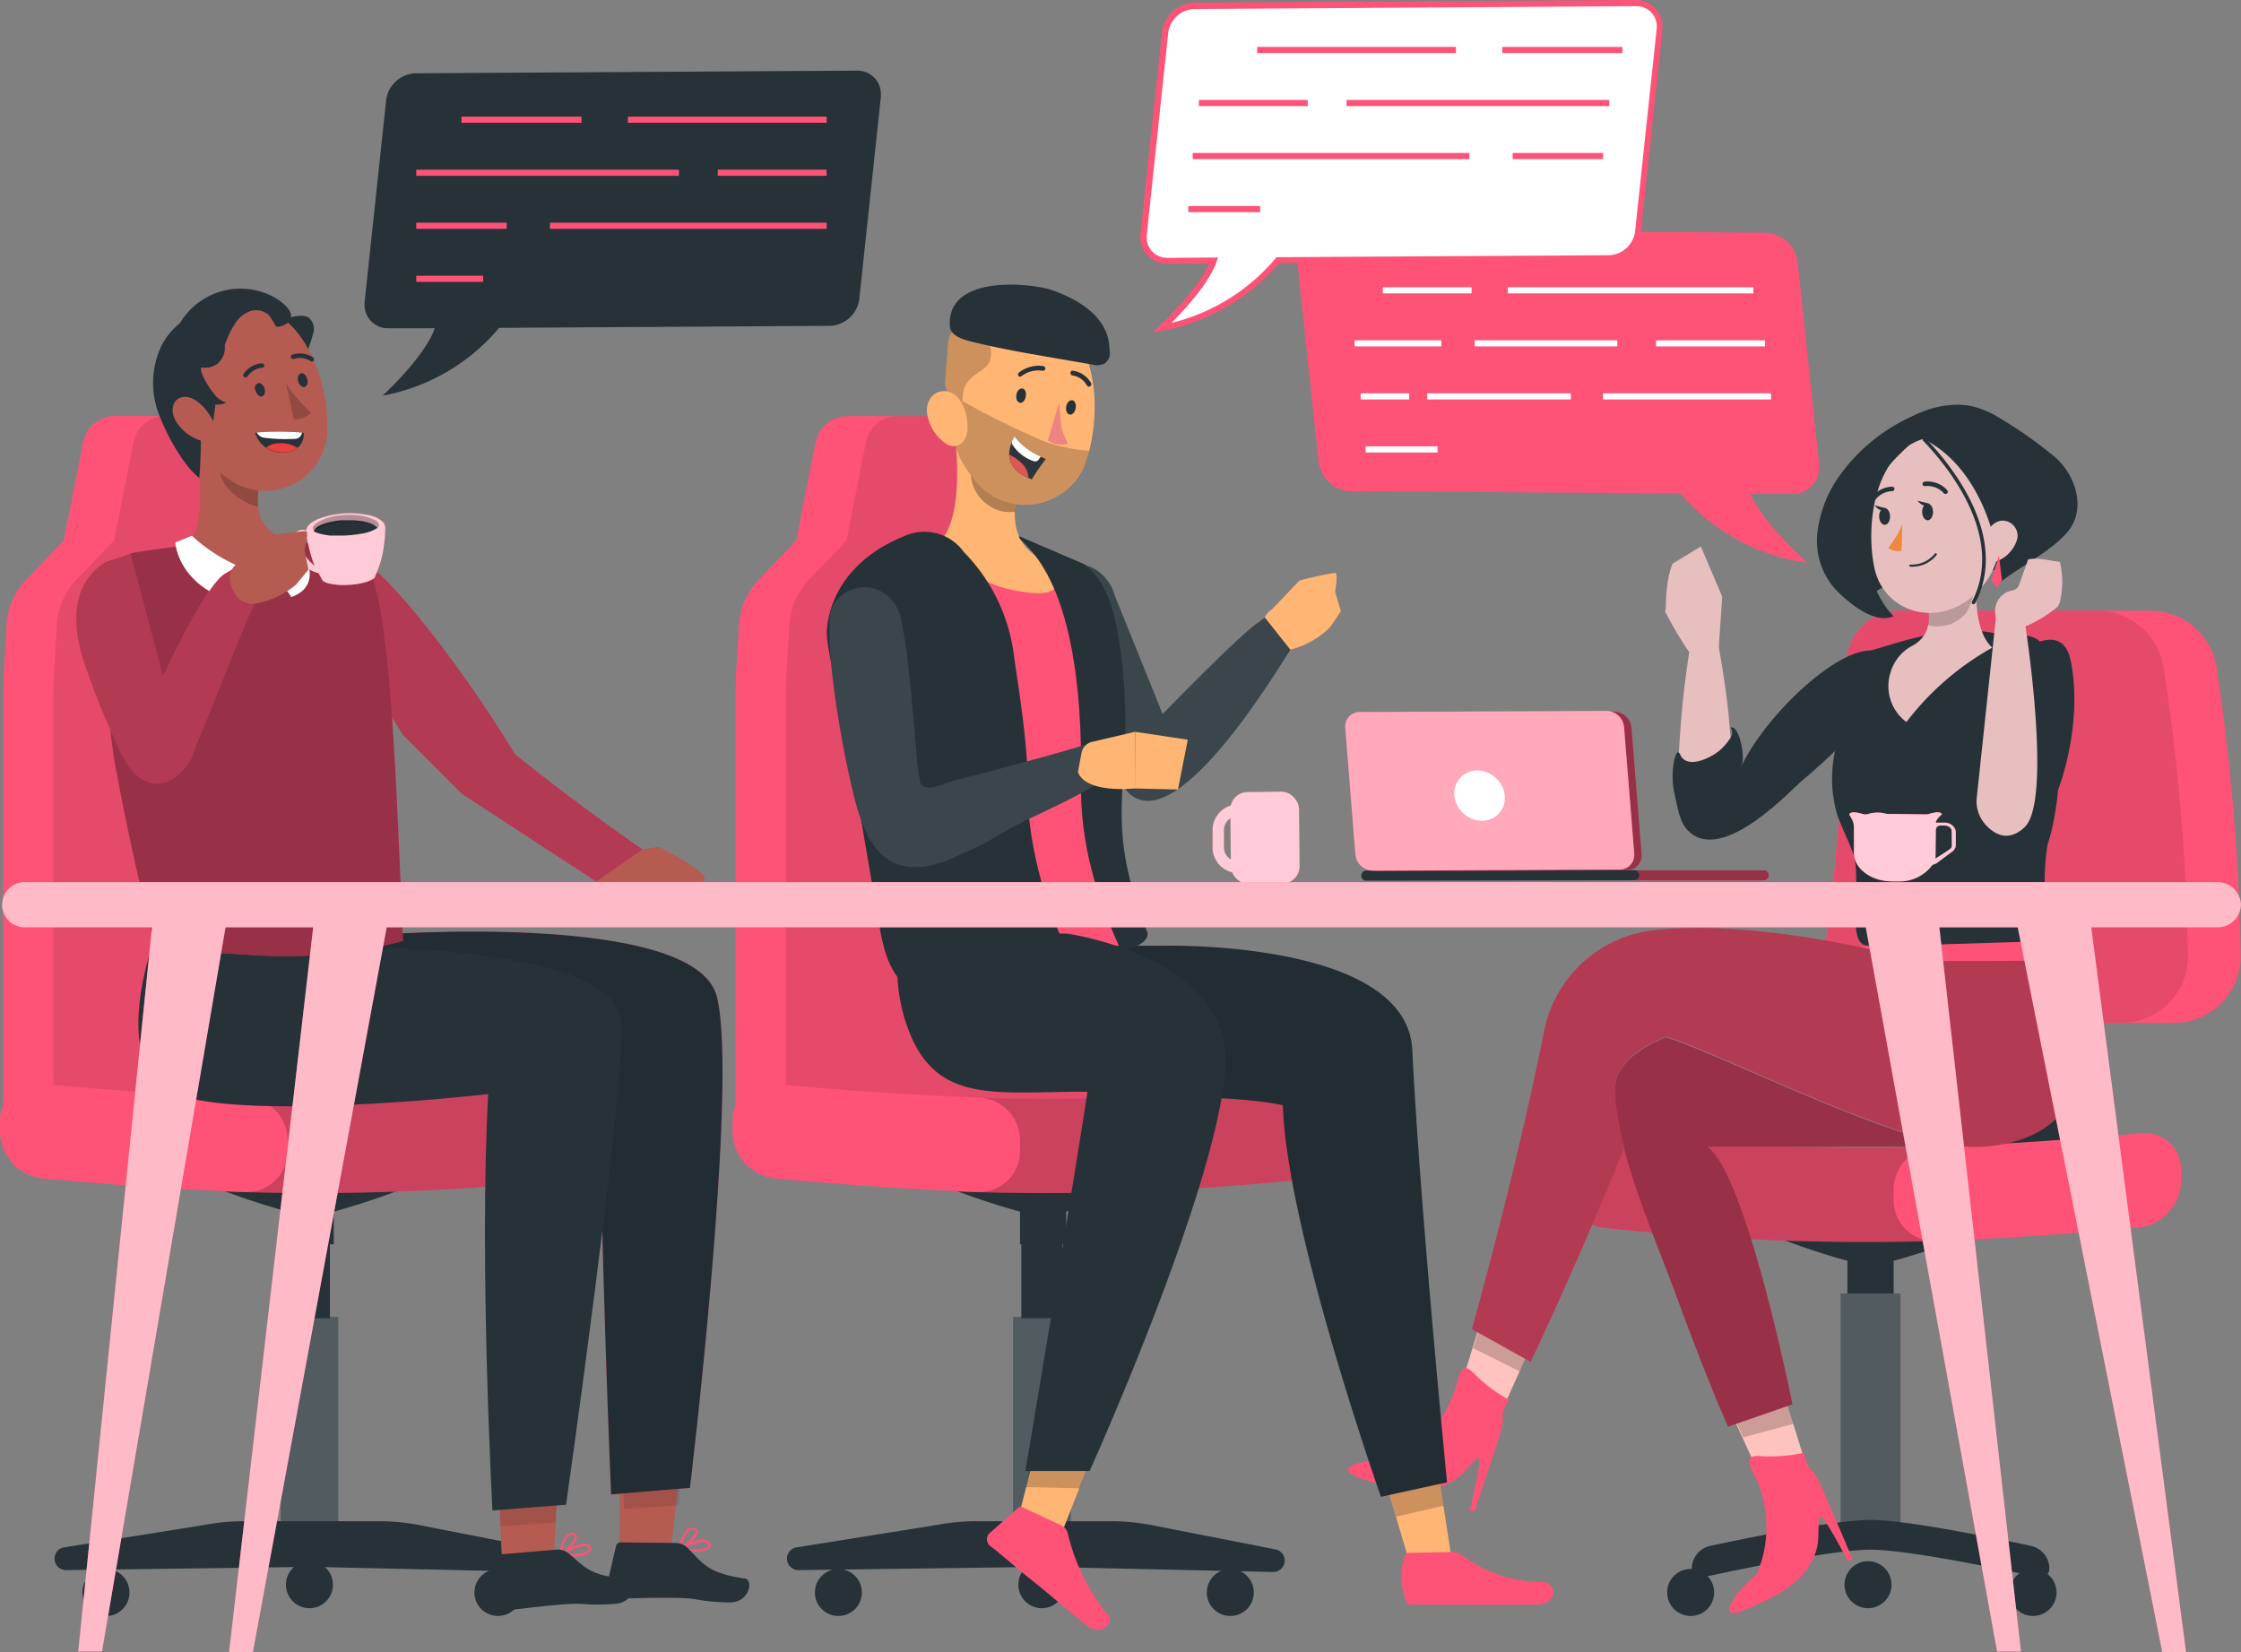 <svg xmlns="http://www.w3.org/2000/svg" width="273.275" height="201.492" viewBox="0 0 273.275 201.492">
  <rect x="0" y="0" width="273.275" height="201.492" fill="#808080" stroke="none"/>
  <g id="Discussion-rafiki" transform="translate(-65.94 -149.528)">
    <g id="freepik--character-3--inject-1" transform="translate(230.286 198.89)">
      <path id="パス_1189" data-name="パス 1189" d="M354.57,350.89h24.606a91.044,91.044,0,0,1-9.488,3.2v3.985H364.05V354.09A90.639,90.639,0,0,1,354.57,350.89Z" transform="translate(-303.115 -249.699)" fill="#263238"/>
      <path id="パス_1190" data-name="パス 1190" d="M399.011,331.27H390.6a54.3,54.3,0,0,0,0-17.6h8.411a54.3,54.3,0,0,1,0,17.6Z" transform="translate(-312.207 -240.307)" fill="#263238"/>
      <rect id="長方形_80" data-name="長方形 80" width="7.305" height="29.443" transform="translate(60.105 108.376)" fill="#263238"/>
      <rect id="長方形_81" data-name="長方形 81" width="7.305" height="29.443" transform="translate(60.105 108.376)" fill="#fff" opacity="0.2"/>
      <path id="パス_1191" data-name="パス 1191" d="M406.127,299.406h-36.27a6.624,6.624,0,0,1-6.587-7.866,263.229,263.229,0,0,0,2.789-35.612,6.565,6.565,0,0,1,6.669-6.789h30.527a8.225,8.225,0,0,1,7.963,6.789,263.449,263.449,0,0,1,2.953,35.612,8.15,8.15,0,0,1-8.045,7.866Z" transform="translate(-305.281 -224.024)" fill="#fe5276"/>
      <path id="パス_1192" data-name="パス 1192" d="M407.752,291.54a257.3,257.3,0,0,0-2.991-35.612,8.224,8.224,0,0,0-7.963-6.789h-24.03a6.565,6.565,0,0,0-6.669,6.789,262.955,262.955,0,0,1-2.789,35.612,6.624,6.624,0,0,0,6.587,7.866h29.787A8.15,8.15,0,0,0,407.752,291.54Z" transform="translate(-305.291 -224.024)" fill="#fe5276"/>
      <path id="パス_1193" data-name="パス 1193" d="M407.752,291.54a257.3,257.3,0,0,0-2.991-35.612,8.224,8.224,0,0,0-7.963-6.789h-24.03a6.565,6.565,0,0,0-6.669,6.789,262.955,262.955,0,0,1-2.789,35.612,6.624,6.624,0,0,0,6.587,7.866h29.787A8.15,8.15,0,0,0,407.752,291.54Z" transform="translate(-305.291 -224.024)" opacity="0.1"/>
      <path id="パス_1194" data-name="パス 1194" d="M385.467,403.374a1.084,1.084,0,0,1-1.308,1.062c-3.97-.867-15.851-3.372-20.494-3.372s-16.516,2.5-20.486,3.372a1.084,1.084,0,0,1-1.308-1.062h0a2.834,2.834,0,0,1,2.243-2.774c4.643-1,15.238-3.17,19.552-3.17s14.953,2.168,19.559,3.17a2.834,2.834,0,0,1,2.243,2.774Z" transform="translate(-299.911 -261.442)" fill="#263238"/>
      <path id="パス_1195" data-name="パス 1195" d="M393.69,408.3a2.864,2.864,0,1,0,2.864-2.864,2.864,2.864,0,0,0-2.864,2.864Z" transform="translate(-312.986 -263.463)" fill="#263238"/>
      <path id="パス_1196" data-name="パス 1196" d="M343.577,408.3a2.864,2.864,0,1,1-2.864-2.864,2.864,2.864,0,0,1,2.864,2.864Z" transform="translate(-298.896 -263.463)" fill="#263238"/>
      <path id="パス_1197" data-name="パス 1197" d="M372.507,407.034a2.864,2.864,0,1,1-2.864-2.864,2.864,2.864,0,0,1,2.864,2.864Z" transform="translate(-306.196 -263.143)" fill="#263238"/>
      <path id="パス_1198" data-name="パス 1198" d="M369.28,335.934a297.193,297.193,0,0,1-43.544-1.54,4.71,4.71,0,0,0-5.376,4.77v.71a6.183,6.183,0,0,0,5.376,6.019,297.2,297.2,0,0,0,43.544,1.5Z" transform="translate(-294.483 -245.524)" fill="#fe5276"/>
      <path id="パス_1199" data-name="パス 1199" d="M369.28,335.934a297.193,297.193,0,0,1-43.544-1.54,4.71,4.71,0,0,0-5.376,4.77v.71a6.183,6.183,0,0,0,5.376,6.019,297.2,297.2,0,0,0,43.544,1.5Z" transform="translate(-294.483 -245.524)" opacity="0.2"/>
      <path id="パス_1200" data-name="パス 1200" d="M404.762,345.855c-8.322.748-16.516,1.323-24.86,1.66a4.994,4.994,0,0,1-5.122-5.017V341.22a5.234,5.234,0,0,1,5.122-5.2c8.344-.336,16.539-.89,24.86-1.667a4.486,4.486,0,0,1,5.092,4.486v1.279a5.877,5.877,0,0,1-5.092,5.735Z" transform="translate(-308.215 -245.516)" fill="#fe5276"/>
      <path id="パス_1201" data-name="パス 1201" d="M307.944,376.4l-5.794.434,5.017-16.5L312,367.4Z" transform="translate(-289.888 -252.081)" fill="#ffc3bd"/>
      <g id="グループ_27" data-name="グループ 27" transform="translate(15.305 108.025)" opacity="0.2">
        <path id="パス_1202" data-name="パス 1202" d="M308.306,360.03l-2.086,7.028,5.667,2.819,1.256-2.774Z" transform="translate(-306.22 -360.03)"/>
      </g>
      <path id="パス_1203" data-name="パス 1203" d="M304.629,378.2a4.934,4.934,0,0,1-.209,2.243c-.837,2.669-3.2,9.72-3.2,9.72l-.6-.172s.9-3.551,1.136-5.413-.576-.479-2.138,1.077-4.725,2.572-8.606,1.555c-4.546-1.2-6.31-1.936-4.651-2.722a13.7,13.7,0,0,1,4.867-.673,14.385,14.385,0,0,0,7.97-9.832c.419-1.69,1.122-1.5,1.951-.651a18.294,18.294,0,0,0,4.239,3.2A8.749,8.749,0,0,0,304.629,378.2Z" transform="translate(-285.75 -255.203)" fill="#fe5276"/>
      <path id="パス_1204" data-name="パス 1204" d="M357.428,386.914l-4.06,4.165L346.19,375.4l8.314,2.094Z" transform="translate(-301.001 -255.883)" fill="#ffc3bd"/>
      <g id="グループ_28" data-name="グループ 28" transform="translate(45.129 119.27)" opacity="0.2">
        <path id="パス_1205" data-name="パス 1205" d="M346.11,375.07l3.1,6.647,6.116-1.645-.9-2.908Z" transform="translate(-346.11 -375.07)"/>
      </g>
      <path id="パス_1206" data-name="パス 1206" d="M357.606,388.187a4.986,4.986,0,0,1,1.338,1.824c1.151,2.557,4.052,9.413,4.052,9.413l-.561.262s-1.682-3.252-2.736-4.8-.748,0-.89,2.243-1.832,5.054-5.413,6.864c-4.2,2.123-5.981,2.736-5.286,1.047s3.2-3.738,3.2-3.738a14.385,14.385,0,0,0-.553-12.643c-.807-1.548-.164-1.877,1.039-1.779a18.078,18.078,0,0,0,5.286-.419,8.969,8.969,0,0,0,.523,1.727Z" transform="translate(-301.448 -258.674)" fill="#fe5276"/>
      <path id="パス_1207" data-name="パス 1207" d="M369.774,332.071H340.615c4.755,3.394,10.355,31.4,10.355,31.4l-7.851,2.722s-2.243-4.83-6.452-16.3c-2.138-5.8-4.718-11.753-6.228-17.585h0a41.224,41.224,0,0,1-1.069-5.465q-.052-.419-.09-.83v-1.107a.856.856,0,0,1,.052-.359v-.09a3.154,3.154,0,0,1,.09-.359.1.1,0,0,1,0-.052,3.778,3.778,0,0,1,.135-.411v-.075a3.785,3.785,0,0,1,.179-.4.233.233,0,0,1,.037-.075c.06-.12.127-.232.194-.344a6.424,6.424,0,0,1,.538-.748l.067-.075.307-.336a8.224,8.224,0,0,1,.748-.688.075.075,0,0,1,.037,0l.434-.336.464-.329.493-.314c.336-.2.7-.4,1.069-.591h.037l.994-.471.344-.15h.045c3.26,1.054,9.249,3.783,15.7,6.52,7.26,3.1,15.073,6.183,20.1,6.826a11.537,11.537,0,0,1-1.578.015Z" transform="translate(-296.734 -241.579)" fill="#fe5276"/>
      <path id="パス_1208" data-name="パス 1208" d="M369.774,332.071H340.615c4.755,3.394,10.355,31.4,10.355,31.4l-7.851,2.722s-2.243-4.83-6.452-16.3c-2.138-5.8-4.718-11.753-6.228-17.585h0a41.224,41.224,0,0,1-1.069-5.465q-.052-.419-.09-.83v-1.107a.856.856,0,0,1,.052-.359v-.09a3.154,3.154,0,0,1,.09-.359.1.1,0,0,1,0-.052,3.778,3.778,0,0,1,.135-.411v-.075a3.785,3.785,0,0,1,.179-.4.233.233,0,0,1,.037-.075c.06-.12.127-.232.194-.344a6.424,6.424,0,0,1,.538-.748l.067-.075.307-.336a8.224,8.224,0,0,1,.748-.688.075.075,0,0,1,.037,0l.434-.336.464-.329.493-.314c.336-.2.7-.4,1.069-.591h.037l.994-.471.344-.15h.045c3.26,1.054,9.249,3.783,15.7,6.52,7.26,3.1,15.073,6.183,20.1,6.826a11.537,11.537,0,0,1-1.578.015Z" transform="translate(-296.734 -241.579)" opacity="0.4"/>
      <path id="パス_1209" data-name="パス 1209" d="M373.536,328.729c-5.032-.643-12.845-3.738-20.1-6.826-6.415-2.736-12.4-5.465-15.7-6.52,9.72-4.075,27.051-3.978,27.051-3.978s4.486-4.262,9.473-5.279a10.469,10.469,0,0,1,2.041-.217l.142.194C385.132,317.648,381.947,327.607,373.536,328.729Z" transform="translate(-298.866 -238.349)" fill="#fe5276"/>
      <path id="パス_1210" data-name="パス 1210" d="M341.46,277.741c4.232,3.873,12.568-5.294,13.907-6.385,2.871-2.34,11.312-10.228,10.864-12.965-1.316-8.052-14.542,3.357-18.355,11.215Z" transform="translate(-299.807 -225.664)" fill="#263238"/>
      <path id="パス_1211" data-name="パス 1211" d="M384.442,252.685c2.123.456,4.426-.314,5.922,1.264a9.989,9.989,0,0,1,2.34,5.981,39.8,39.8,0,0,1-.471,9.032q-.7,5.451-1.406,10.9a32.809,32.809,0,0,0,.344,8.972h0a1.451,1.451,0,0,1-.822,1.563s-16.5.568-21.3.389c-2.55-.1-.8-6.8-1.578-10.714-.172-.867-1.884-4.449-2.138-5.368-1.181-4.329-.4-7.3.7-11.656.8-3.163,1.122-7.723,2.736-8.067C371.664,254.337,378.52,251.429,384.442,252.685Z" transform="translate(-305.682 -224.841)" fill="#263238"/>
      <path id="パス_1212" data-name="パス 1212" d="M392.852,256.159c.217-.329,6.019-5.234,7.073.426,1.5,7.858-1.57,15.589-1.57,15.589s-.7,8.5-3.163,9.353-4.823,1.054-5.652-.4a8.651,8.651,0,0,1-.83-3.634S389,262.028,392.852,256.159Z" transform="translate(-311.73 -225.219)" fill="#263238"/>
      <path id="パス_1213" data-name="パス 1213" d="M385.1,238.37c-.6,3.619-1.107,10.228,1.5,12.553A33.952,33.952,0,0,0,376.128,260a5.473,5.473,0,0,1-1.922-6.1,5.354,5.354,0,0,1,2.662-3.215c2.452-1.346,2.243-3.873,1.548-6.251Z" transform="translate(-308 -221.307)" fill="#e8bfbf"/>
      <path id="パス_1214" data-name="パス 1214" d="M385.905,246.58l-2.363.9a7.858,7.858,0,0,1-3.163.516h0a5.121,5.121,0,0,1,0,2.243,4.486,4.486,0,0,0,4.68-1.5,7.925,7.925,0,0,0,.845-2.168Z" transform="translate(-309.628 -223.379)" opacity="0.2" style="isolation: isolate"/>
      <path id="パス_1215" data-name="パス 1215" d="M391.744,303.223l.688,2.183c.1.172-.1.351-.389.359l-24.853.748c-.224,0-.4-.1-.426-.239l-.284-2.2c0-.15.164-.284.4-.3l24.426-.748A.449.449,0,0,1,391.744,303.223Z" transform="translate(-306.121 -237.621)" fill="#fe5276"/>
      <path id="パス_1216" data-name="パス 1216" d="M330.32,323.848a5.658,5.658,0,0,1,.538-.748A6.424,6.424,0,0,0,330.32,323.848Z" transform="translate(-296.996 -242.687)" fill="#fe5276"/>
      <path id="パス_1217" data-name="パス 1217" d="M332.278,321.61a8.228,8.228,0,0,0-.748.688A6.541,6.541,0,0,1,332.278,321.61Z" transform="translate(-297.302 -242.311)" fill="#fe5276"/>
      <path id="パス_1218" data-name="パス 1218" d="M330.32,323.848a5.658,5.658,0,0,1,.538-.748A6.424,6.424,0,0,0,330.32,323.848Z" transform="translate(-296.996 -242.687)" opacity="0.6"/>
      <path id="パス_1219" data-name="パス 1219" d="M332.278,321.61a8.228,8.228,0,0,0-.748.688A6.541,6.541,0,0,1,332.278,321.61Z" transform="translate(-297.302 -242.311)" opacity="0.6"/>
      <path id="パス_1220" data-name="パス 1220" d="M343.035,274.871a10.078,10.078,0,0,1-3.125-5.009,10.372,10.372,0,0,1-.142-2.086,116.647,116.647,0,0,1,1.256-12.247l3.514-1.159s1.092,6.026,1.331,9.338c.052.65.127,1.421.2,2.243.157,1.5.344,3.1.516,4.486Z" transform="translate(-299.379 -225.344)" fill="#e8bfbf"/>
      <path id="パス_1221" data-name="パス 1221" d="M340.767,280.9c-1.077-.987-1.256-2.183-1.817-4.725-.531-2.408.067-5.338.561-4.92a.531.531,0,0,1,.142.209c.845,2.011,4.165.247,5.107-.748a7.133,7.133,0,0,0,1.054-1.293,1.084,1.084,0,0,0,0-1.219c1.017-.426,1.832,3.589,1.346,4.576l-.247.748a10.244,10.244,0,0,1-1.847,3.312l-1.847,2.243Z" transform="translate(-299.122 -228.828)" fill="#263238"/>
      <path id="パス_1222" data-name="パス 1222" d="M344.065,252.991l.419-6.131a24.672,24.672,0,0,1-3.387,1.308c-1.7.583-4.008-.449-3.492.665a47.952,47.952,0,0,0,2.856,4.8Z" transform="translate(-298.816 -223.449)" fill="#e8bfbf"/>
      <path id="パス_1223" data-name="パス 1223" d="M344.507,244.788,341.9,238.65l-3.432,2.1c-.95,2.056-.837,5.981-.837,5.981S342.391,246.972,344.507,244.788Z" transform="translate(-298.84 -221.378)" fill="#e8bfbf"/>
      <path id="パス_1224" data-name="パス 1224" d="M370.07,222.3c-2.617,4.957-1.981,11.215.8,16.112,4.763-3.23,11.679-.658,16.583-3.626a9.495,9.495,0,0,0,3.978-10.019c-.9-4.037-5.279-8.763-9.525-9.174C377.143,215.138,372.275,218.129,370.07,222.3Z" transform="translate(-306.608 -215.549)" fill="#263238"/>
      <path id="パス_1225" data-name="パス 1225" d="M386.9,225.542a7.619,7.619,0,0,0-9.839-4.411c-5.563,2.079-6.6,10.378-5.563,15.477,1.122,5.682,7.925,7.522,12.329,3.267,2.938-2.826,3.028-5.234,3.536-10.834a7.746,7.746,0,0,0-.464-3.5Z" transform="translate(-307.297 -216.831)" fill="#e8bfbf"/>
      <path id="パス_1226" data-name="パス 1226" d="M375.532,238.267a1.966,1.966,0,0,1-1.622-.351,11.963,11.963,0,0,0,1.72-2.886Z" transform="translate(-307.995 -220.464)" fill="#ed893e"/>
      <path id="パス_1227" data-name="パス 1227" d="M380.662,239.984a.127.127,0,0,0,0-.187.135.135,0,0,0-.187,0,3.6,3.6,0,0,1-2.991,1.346.142.142,0,0,0-.135.127h0a.12.12,0,0,0,.127.127,3.783,3.783,0,0,0,3.222-1.451Z" transform="translate(-308.863 -221.658)" fill="#263238"/>
      <path id="パス_1228" data-name="パス 1228" d="M381.068,217.83a5.683,5.683,0,0,0-1.338,2.071c5.981,2.991,9.047,10.7,9.331,17.436,2.243-1.839,6.258-3.791,8.224-6.183,2.183-2.684,1.077-6.624-1.443-8.972a53.191,53.191,0,0,0-7.252-5.084A6.138,6.138,0,0,0,381.068,217.83Z" transform="translate(-309.464 -215.698)" fill="#263238"/>
      <path id="パス_1229" data-name="パス 1229" d="M393.531,236.354a1.854,1.854,0,0,0-1.779-1.914c-1.406,0-2.333,1.727-2.542,2.946-.209,1.346.606,2.5,1.936,1.951a4.1,4.1,0,0,0,2.2-2.243A1.9,1.9,0,0,0,393.531,236.354Z" transform="translate(-311.847 -220.315)" fill="#e8bfbf"/>
      <path id="パス_1230" data-name="パス 1230" d="M380.771,232.659c0,.561-.277,1.024-.643,1.039s-.68-.434-.688-1.009.277-1.024.636-1.039S380.756,232.069,380.771,232.659Z" transform="translate(-309.391 -219.611)" fill="#263238"/>
      <path id="パス_1231" data-name="パス 1231" d="M373.761,233.4c0,.561-.269,1.024-.636,1.039s-.68-.434-.7-1,.277-1.032.643-1.047S373.753,232.846,373.761,233.4Z" transform="translate(-307.622 -219.798)" fill="#263238"/>
      <path id="パス_1232" data-name="パス 1232" d="M373.051,232.311l-1.361-.351S372.408,233,373.051,232.311Z" transform="translate(-307.435 -219.69)" fill="#263238"/>
      <path id="パス_1233" data-name="パス 1233" d="M382.37,229.579a.344.344,0,0,0,.127-.067.284.284,0,0,0,0-.4h0a3.185,3.185,0,0,0-2.774-1.024.284.284,0,0,0-.224.321.269.269,0,0,0,.314.217,2.714,2.714,0,0,1,2.3.882.269.269,0,0,0,.254.067Z" transform="translate(-309.405 -218.707)" fill="#263238"/>
      <path id="パス_1234" data-name="パス 1234" d="M371.4,230.742a.217.217,0,0,0,.1-.1,2.714,2.714,0,0,1,2.138-1.189.277.277,0,0,0,.292-.262h0a.284.284,0,0,0-.269-.284,3.275,3.275,0,0,0-2.609,1.428.277.277,0,0,0,.045.389.284.284,0,0,0,.3,0Z" transform="translate(-307.261 -218.92)" fill="#263238"/>
      <path id="パス_1235" data-name="パス 1235" d="M380.051,231.541l-1.361-.351S379.415,232.229,380.051,231.541Z" transform="translate(-309.201 -219.495)" fill="#263238"/>
      <path id="パス_1236" data-name="パス 1236" d="M367.744,230.5c-.172,3.469,1.428,8.71,3.88,11.155-2.288,1.009-5.353-1.5-7.088-3.275a8.86,8.86,0,0,1-2.206-6.9,14.953,14.953,0,0,1,2.662-6.9A21.865,21.865,0,0,1,374.3,217.1c.748-.351,1.892-.5,2.131.277.164.538-.292,1.047-.71,1.428C371.692,222.434,368.619,224.909,367.744,230.5Z" transform="translate(-305.06 -215.869)" fill="#263238"/>
      <path id="パス_1237" data-name="パス 1237" d="M385.663,241.209h-.045a.2.2,0,0,1-.09-.277c4.247-8.224-3.522-17.129-5.981-19.664a.209.209,0,0,1,.292-.292c2.535,2.587,10.467,11.679,6.079,20.142A.2.2,0,0,1,385.663,241.209Z" transform="translate(-309.408 -216.909)" fill="#263238"/>
      <path id="パス_1238" data-name="パス 1238" d="M391.652,240.11l-.912,3.051.658.867.628-.845Z" transform="translate(-312.242 -221.746)" fill="#fe5276"/>
      <path id="パス_1239" data-name="パス 1239" d="M391.422,247.987c0-.194-.052-.456-.075-.748a2.55,2.55,0,0,1,2.079-2.722h.037a1.062,1.062,0,0,0,.807-.7c.464-1.338.643-1.75,1.084-3.065,1.211-.292,2.639.157,3.888.292a10.7,10.7,0,0,1,.067,4.568,1.989,1.989,0,0,1-.381.935,16.135,16.135,0,0,1-3.738,2.3C394.076,249.184,392.581,248.1,391.422,247.987Z" transform="translate(-312.393 -221.885)" fill="#e8bfbf"/>
      <path id="パス_1240" data-name="パス 1240" d="M394.278,251.233s3.3,21.264-.1,24.5c-2,1.907-3.738.852-4.8-.336a4.24,4.24,0,0,1-1.039-3.275l2.318-21.795A2.617,2.617,0,0,1,394.278,251.233Z" transform="translate(-311.63 -224.226)" fill="#e8bfbf"/>
      <path id="パス_1241" data-name="パス 1241" d="M374.876,325.845A13.915,13.915,0,0,1,371.885,327c-.262.067-.531.135-.8.187a18.047,18.047,0,0,1-3.836.4,11.208,11.208,0,0,1-1.279-.075l-.464-.052-.479-.067c-.471-.075-.957-.164-1.5-.269s-1.122-.254-1.712-.411l-.576-.157q-1.1-.307-2.243-.673l-.785-.254c-1.5-.486-2.991-1.047-4.591-1.645l-.621-.239c-2-.748-4.045-1.615-6.064-2.46l-1.54-.65c-6.415-2.737-12.4-5.465-15.7-6.52h-.045l-.344.15-.994.471h-.037c-.374.187-.748.389-1.069.591l-.493.314-.464.329-.434.336a.074.074,0,0,0-.037,0,8.224,8.224,0,0,0-.748.688l-.307.336-.067.075a6.422,6.422,0,0,0-.538.748c-.067.112-.135.224-.194.344a.232.232,0,0,0-.037.075,3.777,3.777,0,0,0-.18.4v.075a3.767,3.767,0,0,0-.135.411.1.1,0,0,0,0,.052,3.146,3.146,0,0,0-.09.359v.09a2.96,2.96,0,0,1-.052.359V321.4c0,.179.052.553.09.83a41.224,41.224,0,0,0,1.069,5.465c-1.054,2.609-2.123,5.181-3.17,7.634l-1.032,2.408c-1.189,2.766-2.325,5.331-3.327,7.581q-.224.486-.426.942l-1.166,2.579c-.127.262-.239.523-.351.748l-1.346,2.916c-.052.1-.1.209-.15.314s-.09.194-.135.284-.082.172-.12.254c-.307.65-.209.434-.209.434L306,349.8s5.331-18.879,8.8-36.307a15.4,15.4,0,0,1,13.338-12.329c13.652-1.555,32.464,3.783,32.464,3.783h1.271l2.991-.045h4.688c2.378,0,4.815-.045,6.729,0C382.876,316.11,380.364,322.892,374.876,325.845Z" transform="translate(-290.86 -237.08)" fill="#fe5276"/>
      <g id="グループ_29" data-name="グループ 29" transform="translate(15.14 63.8)" opacity="0.3">
        <path id="パス_1242" data-name="パス 1242" d="M374.876,325.845A13.915,13.915,0,0,1,371.885,327c-.262.067-.531.135-.8.187a18.047,18.047,0,0,1-3.836.4,11.208,11.208,0,0,1-1.279-.075l-.464-.052-.479-.067c-.471-.075-.957-.164-1.5-.269s-1.122-.254-1.712-.411l-.576-.157q-1.1-.307-2.243-.673l-.785-.254c-1.5-.486-2.991-1.047-4.591-1.645l-.621-.239c-2-.748-4.045-1.615-6.064-2.46l-1.54-.65c-6.415-2.737-12.4-5.465-15.7-6.52h-.045l-.344.15-.994.471h-.037c-.374.187-.748.389-1.069.591l-.493.314-.464.329-.434.336a.074.074,0,0,0-.037,0,8.224,8.224,0,0,0-.748.688l-.307.336-.067.075a6.422,6.422,0,0,0-.538.748c-.067.112-.135.224-.194.344a.232.232,0,0,0-.037.075,3.777,3.777,0,0,0-.18.4v.075a3.767,3.767,0,0,0-.135.411.1.1,0,0,0,0,.052,3.146,3.146,0,0,0-.09.359v.09a2.96,2.96,0,0,1-.052.359V321.4c0,.179.052.553.09.83a41.224,41.224,0,0,0,1.069,5.465c-1.054,2.609-2.123,5.181-3.17,7.634l-1.032,2.408c-1.189,2.766-2.325,5.331-3.327,7.581q-.224.486-.426.942l-1.166,2.579c-.127.262-.239.523-.351.748l-1.346,2.916c-.052.1-.1.209-.15.314s-.09.194-.135.284-.082.172-.12.254c-.307.65-.209.434-.209.434L306,349.8s5.331-18.879,8.8-36.307a15.4,15.4,0,0,1,13.338-12.329c13.652-1.555,32.464,3.783,32.464,3.783h1.271l2.991-.045h4.688c2.378,0,4.815-.045,6.729,0C382.876,316.11,380.364,322.892,374.876,325.845Z" transform="translate(-306 -300.88)"/>
      </g>
    </g>
    <g id="freepik--character-2--inject-1" transform="translate(155.257 184.238)">
      <rect id="長方形_82" data-name="長方形 82" width="7.006" height="29.241" transform="translate(34.229 125.9)" fill="#263238"/>
      <rect id="長方形_83" data-name="長方形 83" width="7.006" height="29.241" transform="translate(34.229 125.9)" fill="#fff" opacity="0.2"/>
      <rect id="長方形_84" data-name="長方形 84" width="4.994" height="18.669" transform="translate(35.231 107.372)" fill="#263238"/>
      <path id="パス_1243" data-name="パス 1243" d="M237.514,343.022l-4.994,1.824V339.56h4.994Z" transform="translate(-197.289 -232.188)" opacity="0.2" style="isolation: isolate"/>
      <path id="パス_1244" data-name="パス 1244" d="M262.77,408.3a2.864,2.864,0,1,0,2.864-2.864,2.864,2.864,0,0,0-2.864,2.864Z" transform="translate(-204.922 -248.811)" fill="#263238"/>
      <path id="パス_1245" data-name="パス 1245" d="M204.577,408.3a2.864,2.864,0,1,1-2.864-2.864,2.864,2.864,0,0,1,2.864,2.864Z" transform="translate(-188.794 -248.811)" fill="#263238"/>
      <path id="パス_1246" data-name="パス 1246" d="M237.757,407.034a2.864,2.864,0,1,1-2.864-2.864,2.864,2.864,0,0,1,2.864,2.864Z" transform="translate(-197.166 -248.491)" fill="#263238"/>
      <path id="パス_1247" data-name="パス 1247" d="M194.329,402.492a1.383,1.383,0,0,0,1.406,1.114l29.87-.4,27.97.628a1.391,1.391,0,0,0,.314-2.751l-15.275-2.991a25.976,25.976,0,0,0-4.808-.449H217.395a25.78,25.78,0,0,0-4.8.449l-17.2,2.751a1.383,1.383,0,0,0-1.069,1.652Z" transform="translate(-187.645 -246.843)" fill="#263238"/>
      <path id="パス_1248" data-name="パス 1248" d="M193.72,339.46v.067h.957a7.228,7.228,0,0,1-.957-.067Z" transform="translate(-187.499 -232.163)" fill="#263238"/>
      <path id="パス_1249" data-name="パス 1249" d="M231.732,251.536a.909.909,0,0,1,0,.142v51.141H185.9V251.147a8.725,8.725,0,0,1,.075-1.151H185.9l.434-7.2a8.553,8.553,0,0,1,2.378-5.428l4.583-4.8,2.363-11.963a3.985,3.985,0,0,1,3.9-3.215h10.572a3.993,3.993,0,0,1,3.738,2.692l4.426,12.9,8.441,5.2a8.583,8.583,0,0,1,3.993,6.056l1.1,7.342Z" transform="translate(-185.526 -201.361)" fill="#fe5276"/>
      <path id="パス_1250" data-name="パス 1250" d="M233.806,251.539a.909.909,0,0,1,0,.142v51.141H194.12V251.15a8.725,8.725,0,0,1,.075-1.166h-.075l.434-7.2a8.553,8.553,0,0,1,2.378-5.428l4.576-4.778,2.363-11.963a3.985,3.985,0,0,1,3.9-3.215H212.2a3.993,3.993,0,0,1,3.738,2.692l4.426,12.9,8.441,5.2a8.583,8.583,0,0,1,3.993,6.056l1.1,7.342Z" transform="translate(-187.6 -201.363)" opacity="0.1"/>
      <path id="パス_1251" data-name="パス 1251" d="M244.216,342.87H219.61a91.05,91.05,0,0,0,9.488,3.2v3.985h5.637V346.07a90.64,90.64,0,0,0,9.481-3.2Z" transform="translate(-194.032 -233.023)" fill="#263238"/>
      <path id="パス_1252" data-name="パス 1252" d="M221.3,327.915a297.3,297.3,0,0,0,43.552-1.54,4.718,4.718,0,0,1,5.376,4.77v.748a6.191,6.191,0,0,1-5.376,5.981,297.308,297.308,0,0,1-43.552,1.54Z" transform="translate(-194.458 -228.849)" fill="#fe5276"/>
      <path id="パス_1253" data-name="パス 1253" d="M221.3,327.915a297.3,297.3,0,0,0,43.552-1.54,4.718,4.718,0,0,1,5.376,4.77v.748a6.191,6.191,0,0,1-5.376,5.981,297.308,297.308,0,0,1-43.552,1.54Z" transform="translate(-194.458 -228.849)" opacity="0.2"/>
      <path id="パス_1254" data-name="パス 1254" d="M190.5,337.825c8.314.748,16.509,1.331,24.853,1.66a4.987,4.987,0,0,0,5.122-5.017V333.2a5.234,5.234,0,0,0-5.123-5.234c-8.343-.336-16.537-.882-24.851-1.667a4.486,4.486,0,0,0-5.1,4.486v1.271a5.869,5.869,0,0,0,5.1,5.772Z" transform="translate(-185.4 -228.83)" fill="#fe5276"/>
      <path id="パス_1255" data-name="パス 1255" d="M280.737,245.3l.7,2.34-1.316,1.944a10.579,10.579,0,0,1-4.837,2.744,2.475,2.475,0,0,1-2.594-1.114l-.277-.441a2.988,2.988,0,0,1-.292-.628,2.241,2.241,0,0,1,.927-2.751l3.32-3.484a43,43,0,0,1,4.322-.95C281.133,242.922,280.782,244.851,280.737,245.3Z" transform="translate(-207.24 -207.813)" fill="#ffb573"/>
      <path id="パス_1256" data-name="パス 1256" d="M250.987,259.868s9.907-10.221,11.791-11.252l.68-.523,3.11,3.933c-.434.441-15.051,25.765-20.583,16.314-1.032-1.772-1.989-3.529-2.864-5.308-.456-.92-3.222-6.527-3.641-7.477l-.426-.92c-2.011-4.486-2.751-9.72,1.4-12.793h0c1.555-.68,4.1,1.166,4.7,3.574Z" transform="translate(-198.53 -207.495)" fill="#263238"/>
      <g id="グループ_30" data-name="グループ 30" transform="translate(38.906 34.204)" opacity="0.1">
        <path id="パス_1257" data-name="パス 1257" d="M250.987,259.868s9.907-10.221,11.791-11.252l.68-.523,3.11,3.933c-.434.441-15.051,25.765-20.583,16.314-1.032-1.772-1.989-3.529-2.864-5.308-.456-.92-3.222-6.527-3.641-7.477l-.426-.92c-2.011-4.486-2.751-9.72,1.4-12.793h0c1.555-.68,4.1,1.166,4.7,3.574Z" transform="translate(-237.436 -241.699)" fill="#fff"/>
      </g>
      <g id="freepik--character-2--inject-102--inject-1" transform="translate(31.032 140.95)">
        <path id="パス_1258" data-name="パス 1258" d="M297.738,387.08l1.922,12.479H294.4L290.68,387.08Z" transform="translate(-242.997 -385.129)" fill="#ffb573"/>
        <path id="パス_1259" data-name="パス 1259" d="M300.792,402.65l-5.428.12a.4.4,0,0,0-.441.389h0a7.238,7.238,0,0,0-.292,3.925c.209,1.009.5,1.989.815,2,2.445,0,8.972.06,15.454,0,2.714.06,2.714-2.781.621-2.781a16,16,0,0,1-9.63-3.267,1.884,1.884,0,0,0-1.1-.381Z" transform="translate(-243.957 -389.057)" fill="#fe5276"/>
        <path id="パス_1260" data-name="パス 1260" d="M298.665,393.1l-.927-6.019H290.68l2.2,7.335Z" transform="translate(-242.997 -385.129)" opacity="0.2"/>
        <path id="パス_1261" data-name="パス 1261" d="M241.219,385.68l-4.082,10.438H231.38L234,385.83Z" transform="translate(-228.034 -384.775)" fill="#ffb573"/>
        <path id="パス_1262" data-name="パス 1262" d="M233.31,390.152l1.121-5.682,7.275.9-1.862,4.935Z" transform="translate(-228.521 -384.47)" opacity="0.2"/>
        <path id="パス_1263" data-name="パス 1263" d="M236.165,397.641l-4.837-2.243a.411.411,0,0,0-.591,0h0l-3.626,3.215a1.054,1.054,0,0,0,.2,1.458c1.884,1.436,3.17,2.692,5.525,4.538,1.443,1.136,4.157,3.5,6.153,5.069s3.409-.344,2.692-1.166a24.725,24.725,0,0,1-4.912-9.981A1.72,1.72,0,0,0,236.165,397.641Z" transform="translate(-226.905 -387.196)" fill="#fe5276"/>
      </g>
      <path id="パス_1264" data-name="パス 1264" d="M238.844,289.541c-6.191-16.711-2.123-32.083-2.9-40.591a9.72,9.72,0,0,0-7.836-8.643c-4.232-.822-9.458-1.735-14.445-2.408a9.2,9.2,0,0,0-1.436-.09,9.772,9.772,0,0,0-9.637,9.9c.434,25.241,8.531,41.832,8.531,41.832l13.047-.052Z" transform="translate(-189.737 -206.513)" fill="#fe5276"/>
      <path id="パス_1265" data-name="パス 1265" d="M228.807,225.686c-.89,3.447-1.174,7.738,3.649,9.525,1.338,2.131,2,4.381-3.163,3.581a15.836,15.836,0,0,1-10.393-5.884c3.088-2.7,2.52-10.976,1.742-15.649Z" transform="translate(-193.853 -201.328)" fill="#ffb573"/>
      <path id="パス_1266" data-name="パス 1266" d="M248.409,303.772s29.907-.807,30.557,12.71c.95,19.439,4.239,52.726,4.239,52.726l-8.06,1.764s-11.5-32.561-11.963-47.761c-12.023-2.393-30.086,1.234-33.72-6.662a21.219,21.219,0,0,1-1.368-12.8Z" transform="translate(-196.064 -223.152)" fill="#263238"/>
      <g id="グループ_31" data-name="グループ 31" transform="translate(31.6 80.598)" opacity="0.1">
        <path id="パス_1267" data-name="パス 1267" d="M248.409,303.772s29.907-.807,30.557,12.71c.95,19.439,4.239,52.726,4.239,52.726l-8.06,1.764s-11.5-32.561-11.963-47.761c-12.023-2.393-30.086,1.234-33.72-6.662a21.219,21.219,0,0,1-1.368-12.8Z" transform="translate(-227.665 -303.75)"/>
      </g>
      <path id="パス_1268" data-name="パス 1268" d="M233.007,301.8s20.254,2.849,19.3,16.382c-1.047,14.811-16.568,49.152-16.568,49.152h-7.828s5.234-31.163,7.574-46.259c-10.931,0-17.765,1.428-21.406-6.482a21.159,21.159,0,0,1-1.361-12.8Z" transform="translate(-192.184 -222.657)" fill="#263238"/>
      <path id="パス_1269" data-name="パス 1269" d="M240.115,240.407c1.727,1.458,4.486,3.813,4.98,17.877.15,4.486-.546,8.972-.426,13.458.135,5.189,1.383,8.838,3.163,13.7,0,1.159-1.75,1.809-3.237,2.116-3.08-6.729-5.017-13.181-4.9-20.6.419-26.55-7.866-29.025-7.559-29.974Z" transform="translate(-197.191 -206.307)" fill="#263238"/>
      <path id="パス_1270" data-name="パス 1270" d="M226.4,229.848a4.307,4.307,0,0,0,3.267.793,15.616,15.616,0,0,1,.179-2.5l-5.346-4.4a11.259,11.259,0,0,0-.224,1.727,4.89,4.89,0,0,0,2.123,4.381Z" transform="translate(-195.206 -202.963)" opacity="0.3" style="isolation: isolate"/>
      <path id="パス_1271" data-name="パス 1271" d="M233.741,200.853c5.652,3.193,5.712,12.232,3.97,17.458a7.828,7.828,0,0,1-13.72,2.3c-2.766-3.5-2.37-7.028-2.243-13.092A7.85,7.85,0,0,1,233.741,200.853Z" transform="translate(-194.547 -196.898)" fill="#ffb573"/>
      <path id="パス_1272" data-name="パス 1272" d="M232.731,219.785a21.541,21.541,0,0,0,5.234,1.054,8.538,8.538,0,0,1-3.088,5.009,7.836,7.836,0,0,1-10.968-1.563c-2.243-2.864-2.991-4.8-2.31-10.026a99.445,99.445,0,0,0,11.133,5.525Z" transform="translate(-194.472 -200.571)" opacity="0.2" style="isolation: isolate"/>
      <path id="パス_1273" data-name="パス 1273" d="M222.131,213.207a1.72,1.72,0,0,0-.748-1.421,4.09,4.09,0,0,1-1.121-1.2,3.088,3.088,0,0,1-.135-1.5l.336-4.284c.254-3.3,5.361-1.368,5.234,1.391-.1,1.884-1.436,1.922-2.542,3.043C221.877,210.567,222.355,211.674,222.131,213.207Z" transform="translate(-194.153 -197.746)" fill="#ffb573"/>
      <path id="パス_1274" data-name="パス 1274" d="M222.131,213.207a1.72,1.72,0,0,0-.748-1.421,4.09,4.09,0,0,1-1.121-1.2,3.088,3.088,0,0,1-.135-1.5l.336-4.284c.254-3.3,5.361-1.368,5.234,1.391-.1,1.884-1.436,1.922-2.542,3.043C221.877,210.567,222.355,211.674,222.131,213.207Z" transform="translate(-194.153 -197.746)" opacity="0.2" style="isolation: isolate"/>
      <path id="パス_1275" data-name="パス 1275" d="M219.7,213.38c1.7.381,2.415,2.819,2.37,4.381,0,1.772-1.316,2.931-2.789,1.862a5.51,5.51,0,0,1-2.123-3.409C216.855,214.532,218,213,219.7,213.38Z" transform="translate(-193.4 -200.334)" fill="#ffb573"/>
      <path id="パス_1276" data-name="パス 1276" d="M232.427,210.421a3.439,3.439,0,0,1,2.557-.628h0a.277.277,0,0,0,.314-.232.307.307,0,0,0-.247-.344,3.94,3.94,0,0,0-2.991.815h0a.277.277,0,0,0,0,.4.254.254,0,0,0,.127.082.269.269,0,0,0,.239-.1Z" transform="translate(-197.151 -199.289)" fill="#263238"/>
      <path id="パス_1277" data-name="パス 1277" d="M242.95,211.867h0a.277.277,0,0,0,.082-.381,3.036,3.036,0,0,0-2.243-1.5h0a.269.269,0,0,0-.269.269.307.307,0,0,0,.277.314,2.415,2.415,0,0,1,1.742,1.226.321.321,0,0,0,.239.15.284.284,0,0,0,.172-.082Z" transform="translate(-199.308 -199.494)" fill="#263238"/>
      <path id="パス_1278" data-name="パス 1278" d="M235,223.479a26.227,26.227,0,0,0-1.712,2.482c-.135-.052-.269-.1-.4-.172-1.817-.785-2.333-1.884-2.355-2.856a4.045,4.045,0,0,1,.688-2.183,7.849,7.849,0,0,0,3.17,2.445C234.762,223.382,235,223.479,235,223.479Z" transform="translate(-196.787 -202.209)" fill="#2e353a"/>
      <path id="パス_1279" data-name="パス 1279" d="M234.5,223.175l-.262.359a.538.538,0,0,1-.665.179,5.018,5.018,0,0,1-2.557-2.026.494.494,0,0,1,0-.434,3.739,3.739,0,0,1,.292-.523A7.8,7.8,0,0,0,234.5,223.175Z" transform="translate(-196.897 -202.204)" fill="#fff"/>
      <path id="パス_1280" data-name="パス 1280" d="M232.885,226.526c-1.817-.785-2.333-1.884-2.355-2.856a5.182,5.182,0,0,1,1.8,1.361,2.52,2.52,0,0,1,.553,1.5Z" transform="translate(-196.787 -202.946)" fill="#de5753"/>
      <path id="パス_1281" data-name="パス 1281" d="M240.58,214.808c.314.06.493.508.4.994s-.434.83-.748.748-.493-.508-.4-.994S240.266,214.748,240.58,214.808Z" transform="translate(-199.129 -200.708)" fill="#263238"/>
      <path id="パス_1282" data-name="パス 1282" d="M232.449,212.888c.314.052.493.5.4.987s-.434.837-.748.748-.493-.508-.4-.987S232.127,212.828,232.449,212.888Z" transform="translate(-197.076 -200.223)" fill="#263238"/>
      <path id="パス_1283" data-name="パス 1283" d="M236.85,219.813a2.894,2.894,0,0,0,2.437.374c-.912-2.026-.785-1.57-1.062-5.017Z" transform="translate(-198.382 -200.801)" fill="#ed847e"/>
      <path id="パス_1284" data-name="パス 1284" d="M230.675,288.406s-7.357,2.849-9.039,3.409a21.256,21.256,0,0,1-6.056,1.391,7.477,7.477,0,0,1-5.735-2.138c-1.757-1.877-2.3-4.725-2.759-7.387q-2.026-11.724-4.045-23.484c-.665-3.858-2.348-9.667-2.243-11.881.262-4.067,2.856-8.875,9.451-11.522a5.915,5.915,0,0,1,7.26,1.951,21.781,21.781,0,0,1,5.981,11.783c.748,5.234,1.884,12.015,1.817,17.331C225.247,274.835,228.021,283.65,230.675,288.406Z" transform="translate(-189.284 -206.125)" fill="#263238"/>
      <path id="パス_1285" data-name="パス 1285" d="M201.3,248.449c-.748,6.811,2.991,23.978,3.738,25.01,3.088,9.959,11.566,4.591,12.8,4.135,2.138-.793,4.314-2.333,6.348-3.365,3.955-1.959,7.686-3.537,11.365-5.981l-2.071-4.082c-4.022,1.376-15.417,4.314-17.294,4.778-.815.209-3.985,1.877-3.955-.322-.449-.748-1.069-14.953-2.43-19.97a4.412,4.412,0,0,0-.793-1.548l-.127-.157a4.351,4.351,0,0,0-7.581,1.5Z" transform="translate(-189.386 -208.405)" fill="#263238"/>
      <path id="パス_1286" data-name="パス 1286" d="M201.3,248.449c-.748,6.811,2.991,23.978,3.738,25.01,3.088,9.959,11.566,4.591,12.8,4.135,2.138-.793,4.314-2.333,6.348-3.365,3.955-1.959,7.686-3.537,11.365-5.981l-2.071-4.082c-4.022,1.376-15.417,4.314-17.294,4.778-.815.209-3.985,1.877-3.955-.322-.449-.748-1.069-14.953-2.43-19.97a4.412,4.412,0,0,0-.793-1.548l-.127-.157a4.351,4.351,0,0,0-7.581,1.5Z" transform="translate(-189.386 -208.405)" fill="#fff" opacity="0.1"/>
      <path id="パス_1287" data-name="パス 1287" d="M242.184,271.469l-.434,2.333c1.032,2.692,6.961,1.981,6.961,1.981V268.89l-5.234,1.219a1.742,1.742,0,0,0-1.293,1.361Z" transform="translate(-199.618 -214.356)" fill="#ffb573"/>
      <path id="パス_1288" data-name="パス 1288" d="M251.07,268.89l-.03,6.908,5.249.127,1.2-6.071Z" transform="translate(-201.963 -214.356)" fill="#ffb573"/>
      <path id="パス_1289" data-name="パス 1289" d="M240.343,203.943a1.585,1.585,0,0,1-.68,1.675,2.378,2.378,0,0,1-1.5.067l-5.159-.89c-2.991-.516-5.922-1.032-8.845-1.735-1.308-.314-3.215-.7-3.3-2.049-.4-6.467,10.168-5.189,12.426-4.4C240.68,199.21,240.231,203.307,240.343,203.943Z" transform="translate(-194.346 -195.951)" fill="#263238"/>
    </g>
    <g id="freepik--character-1--inject-1" transform="translate(65.94 184.724)">
      <rect id="長方形_85" data-name="長方形 85" width="7.006" height="29.241" transform="translate(34.236 125.414)" fill="#263238"/>
      <rect id="長方形_86" data-name="長方形 86" width="7.006" height="29.241" transform="translate(34.236 125.414)" fill="#fff" opacity="0.2"/>
      <rect id="長方形_87" data-name="長方形 87" width="4.994" height="18.669" transform="translate(35.238 106.886)" fill="#263238"/>
      <path id="パス_1290" data-name="パス 1290" d="M118.064,343.022l-4.994,1.824V339.56h4.994Z" transform="translate(-77.832 -232.674)" opacity="0.2" style="isolation: isolate"/>
      <path id="パス_1291" data-name="パス 1291" d="M143.32,408.3a2.864,2.864,0,1,0,2.864-2.864A2.864,2.864,0,0,0,143.32,408.3Z" transform="translate(-85.465 -249.297)" fill="#263238"/>
      <path id="パス_1292" data-name="パス 1292" d="M85.122,408.3a2.871,2.871,0,1,1-2.864-2.864,2.871,2.871,0,0,1,2.864,2.864Z" transform="translate(-69.331 -249.297)" fill="#263238"/>
      <path id="パス_1293" data-name="パス 1293" d="M118.307,407.034a2.864,2.864,0,1,1-2.864-2.864,2.864,2.864,0,0,1,2.864,2.864Z" transform="translate(-77.708 -248.976)" fill="#263238"/>
      <path id="パス_1294" data-name="パス 1294" d="M74.87,402.492a1.391,1.391,0,0,0,1.413,1.114l29.907-.4,27.97.628a1.389,1.389,0,0,0,.307-2.751l-15.275-2.991a25.923,25.923,0,0,0-4.808-.449H97.935a25.893,25.893,0,0,0-4.8.449l-17.2,2.751a1.391,1.391,0,0,0-1.069,1.652Z" transform="translate(-68.185 -247.329)" fill="#263238"/>
      <path id="パス_1295" data-name="パス 1295" d="M74.27,339.46v.067h.979A7.029,7.029,0,0,1,74.27,339.46Z" transform="translate(-68.042 -232.648)" fill="#263238"/>
      <path id="パス_1296" data-name="パス 1296" d="M112.272,251.531a.906.906,0,0,1,0,.142v51.141H66.44V251.142a8.726,8.726,0,0,1,.075-1.166H66.44l.434-7.2a8.553,8.553,0,0,1,2.378-5.428l4.583-4.8L76.2,220.585a3.985,3.985,0,0,1,3.9-3.215H90.672a3.993,3.993,0,0,1,3.738,2.692l4.426,12.9,8.441,5.2a8.583,8.583,0,0,1,3.993,6.056l1.1,7.342Z" transform="translate(-66.066 -201.842)" fill="#fe5276"/>
      <path id="パス_1297" data-name="パス 1297" d="M114.346,251.531a.906.906,0,0,1,0,.142v51.141H74.66V251.142a8.725,8.725,0,0,1,.075-1.166H74.66l.434-7.2a8.553,8.553,0,0,1,2.378-5.428l4.583-4.8,2.363-11.963a3.985,3.985,0,0,1,3.9-3.215h4.426a3.993,3.993,0,0,1,3.738,2.692l4.426,12.9,8.441,5.2a8.583,8.583,0,0,1,3.993,6.056l1.1,7.342Z" transform="translate(-68.14 -201.842)" opacity="0.1"/>
      <path id="パス_1298" data-name="パス 1298" d="M124.766,342.87H100.16a90.633,90.633,0,0,0,9.48,3.2v3.985h5.637V346.07a91.038,91.038,0,0,0,9.488-3.2Z" transform="translate(-74.574 -233.509)" fill="#263238"/>
      <path id="パス_1299" data-name="パス 1299" d="M101.85,327.915a297.194,297.194,0,0,0,43.544-1.54,4.718,4.718,0,0,1,5.376,4.77v.748a6.191,6.191,0,0,1-5.376,5.981,297.2,297.2,0,0,1-43.544,1.54Z" transform="translate(-75.001 -229.335)" fill="#fe5276"/>
      <path id="パス_1300" data-name="パス 1300" d="M101.85,327.915a297.194,297.194,0,0,0,43.544-1.54,4.718,4.718,0,0,1,5.376,4.77v.748a6.191,6.191,0,0,1-5.376,5.981,297.2,297.2,0,0,1-43.544,1.54Z" transform="translate(-75.001 -229.335)" opacity="0.2"/>
      <path id="パス_1301" data-name="パス 1301" d="M71.039,337.825c8.314.748,16.516,1.331,24.86,1.66a4.994,4.994,0,0,0,5.122-5.017V333.2a5.234,5.234,0,0,0-5.123-5.234c-8.343-.336-16.545-.882-24.859-1.667a4.486,4.486,0,0,0-5.1,4.486v1.271A5.869,5.869,0,0,0,71.039,337.825Z" transform="translate(-65.94 -229.316)" fill="#fe5276"/>
      <path id="パス_1302" data-name="パス 1302" d="M167.022,385.88l-.052,12.568,6.273-.127,1.293-11.858Z" transform="translate(-91.432 -244.361)" fill="#b55b52"/>
      <path id="パス_1303" data-name="パス 1303" d="M176.791,401.913a.142.142,0,0,1-.112-.12.135.135,0,0,1,.067-.15c.1-.052,2.243-1.241,3.237-.95a.748.748,0,0,1,.449.344.538.538,0,0,1,0,.621,2.6,2.6,0,0,1-1.794.449A11.062,11.062,0,0,1,176.791,401.913Zm.471-.187c1.129.15,2.654.157,2.946-.232a.416.416,0,0,0,0-.314.381.381,0,0,0-.277-.209,1.172,1.172,0,0,0-.277-.037A6.639,6.639,0,0,0,177.262,401.726Z" transform="translate(-93.881 -248.088)" fill="#fe5276"/>
      <path id="パス_1304" data-name="パス 1304" d="M176.709,401.414a.135.135,0,0,1-.06-.135,4.069,4.069,0,0,1,.964-2.34,1.077,1.077,0,0,1,.808-.232c.4.045.516.247.523.411.127.68-1.346,1.981-2.079,2.3h-.06a.142.142,0,0,1-.1,0Zm1.607-2.437a.748.748,0,0,0-.493.172,3.394,3.394,0,0,0-.83,1.854c.748-.434,1.727-1.458,1.69-1.869,0,0,0-.142-.284-.164Z" transform="translate(-93.874 -247.596)" fill="#fe5276"/>
      <path id="パス_1305" data-name="パス 1305" d="M173.153,401.165l-6.624-.075a.546.546,0,0,0-.531.411l-1.256,5.376a.89.89,0,0,0,.658,1.069h.179c2.393,0,4.486-.127,7.477-.09,3.507.045,2.609.456,6.729.561,2.482.06,2.991-2.759,1.922-2.916-4.822-.658-5.3-2.123-7.148-3.865a2.123,2.123,0,0,0-1.406-.471Z" transform="translate(-90.864 -248.199)" fill="#263238"/>
      <path id="パス_1306" data-name="パス 1306" d="M167.576,392.7l6.654-.449.4-8.157-7.544-.135Z" transform="translate(-91.463 -243.877)" opacity="0.1"/>
      <path id="パス_1307" data-name="パス 1307" d="M149.175,317.211a1.813,1.813,0,0,0,.075.336,32.574,32.574,0,0,0-.71-4.6c-2.138-8.322-24.419-9.72-33.533-9.929l-10.953,1.2s-1.024,8.77,1.585,14.325S149.175,317.211,149.175,317.211Z" transform="translate(-75.507 -223.454)" opacity="0.4"/>
      <path id="パス_1308" data-name="パス 1308" d="M147.13,388.572l.568,12.755,6.176-.224.733-13.5Z" transform="translate(-86.426 -244.795)" fill="#b55b52"/>
      <path id="パス_1309" data-name="パス 1309" d="M157.416,402.831a.149.149,0,0,1-.127-.112.135.135,0,0,1,.06-.15c.082-.067,2.093-1.45,3.125-1.256a.748.748,0,0,1,.479.292.553.553,0,0,1,.067.628,2.617,2.617,0,0,1-1.742.613A11.06,11.06,0,0,1,157.416,402.831Zm.449-.232c1.136,0,2.662-.1,2.908-.516.037-.052.067-.142-.06-.314a.389.389,0,0,0-.3-.172.852.852,0,0,0-.277,0,6.73,6.73,0,0,0-2.273.972Z" transform="translate(-88.988 -248.251)" fill="#fe5276"/>
      <path id="パス_1310" data-name="パス 1310" d="M157.335,402.384a.142.142,0,0,1-.075-.127,3.921,3.921,0,0,1,.748-2.422,1.114,1.114,0,0,1,.748-.314c.4,0,.538.194.568.359.187.673-1.151,2.108-1.847,2.49a.082.082,0,0,1-.06,0,.149.149,0,0,1-.082.015ZM158.7,399.8a.748.748,0,0,0-.486.224,3.387,3.387,0,0,0-.643,1.922c.71-.508,1.578-1.615,1.5-2.026,0,0-.037-.135-.3-.135H158.7Z" transform="translate(-88.982 -247.803)" fill="#fe5276"/>
      <path id="パス_1311" data-name="パス 1311" d="M153.893,402.285l-6.6.561a.546.546,0,0,0-.486.464l-.748,5.473a.9.9,0,0,0,.748,1h.187c2.378-.239,4.486-.553,7.477-.8,3.492-.3,2.639.194,6.729-.1,2.475-.179,2.692-3.036,1.63-3.088-4.86-.187-5.488-1.6-7.477-3.163a2.146,2.146,0,0,0-1.458-.351Z" transform="translate(-86.154 -248.497)" fill="#263238"/>
      <path id="パス_1312" data-name="パス 1312" d="M154.186,395.677l.351-6.437-7.357.164.292,6.744Z" transform="translate(-86.439 -245.209)" opacity="0.1"/>
      <path id="パス_1313" data-name="パス 1313" d="M121.157,301.867s38.879-2.991,41.563,7.514-3.275,59.926-3.275,59.926l-9.615.807s-1.264-29.159-1.436-53.3c0,0-40.928,6.894-43.537,1.338s-1.585-14.325-1.585-14.325Z" transform="translate(-75.31 -223.063)" fill="#fe5276"/>
      <path id="パス_1314" data-name="パス 1314" d="M121.157,301.867s38.879-2.991,41.563,7.514-3.275,59.926-3.275,59.926l-9.615.807s-1.264-29.159-1.436-53.3c0,0-40.928,6.894-43.537,1.338s-1.585-14.325-1.585-14.325Z" transform="translate(-75.31 -223.063)" fill="#263238"/>
      <path id="パス_1315" data-name="パス 1315" d="M121.157,301.867s38.879-2.991,41.563,7.514-3.275,59.926-3.275,59.926l-9.615.807s-1.264-29.159-1.436-53.3c0,0-40.928,6.894-43.537,1.338s-1.585-14.325-1.585-14.325Z" transform="translate(-75.31 -223.063)" opacity="0.1"/>
      <path id="パス_1316" data-name="パス 1316" d="M107.666,304.026s39.186-1.5,39.724,9.294c.419,8.456-6.729,58.67-6.729,58.67l-8.972.7s-1.645-30.176-.523-50.774c0,0-33.817,3.88-39.776-.882-5.652-4.538-1.234-17.039-1.234-17.039Z" transform="translate(-71.635 -223.69)" fill="#263238"/>
      <g id="freepik--group--inject-1" transform="translate(9.302)">
        <path id="パス_1317" data-name="パス 1317" d="M163.19,291.879v-.15a4.194,4.194,0,0,1,3.447-3.409l4.172-.68s6.946,3.432,5.361,4.194H168.5Z" transform="translate(-99.781 -219.573)" fill="#b55b52"/>
        <path id="パス_1318" data-name="パス 1318" d="M157.919,275.9l-5.637,3.918-16.4-10.7-7.178-7.2s-13.593-20.845-6.894-22.071c3.058-.561,13.757,13.2,20.591,24.471h0C150.569,270.88,157.919,275.9,157.919,275.9Z" transform="translate(-88.872 -207.508)" fill="#fe5276"/>
        <g id="グループ_32" data-name="グループ 32" transform="translate(31.086 32.319)" opacity="0.3">
          <path id="パス_1319" data-name="パス 1319" d="M157.919,275.9l-5.637,3.918-16.4-10.7-7.178-7.2s-13.593-20.845-6.894-22.071c3.058-.561,13.757,13.2,20.591,24.471h0C150.569,270.88,157.919,275.9,157.919,275.9Z" transform="translate(-119.958 -239.828)"/>
        </g>
        <path id="パス_1320" data-name="パス 1320" d="M119.336,286.577h0a55.6,55.6,0,0,1-17.563,1.764l-12.71-.748c-.3-2.617-2.243-8.352-4.95-23.178-3.35-23.641.621-24.875,2.654-25.234h.067c1.884-.314,4.247-.658,6.572-.83a123.859,123.859,0,0,1,13.324-.4,37.643,37.643,0,0,1,4.411.568,5.578,5.578,0,0,1,4.434,3.536C117.653,248.064,118.371,262.323,119.336,286.577Z" transform="translate(-79.501 -207.026)" fill="#fe5276"/>
        <path id="パス_1321" data-name="パス 1321" d="M119.336,286.577h0a55.6,55.6,0,0,1-17.563,1.764l-12.71-.748c-.3-2.617-2.243-8.352-4.95-23.178-3.35-23.641.621-24.875,2.654-25.234h.067c1.884-.314,4.247-.658,6.572-.83a123.859,123.859,0,0,1,13.324-.4,37.643,37.643,0,0,1,4.411.568,5.578,5.578,0,0,1,4.434,3.536C117.653,248.064,118.371,262.323,119.336,286.577Z" transform="translate(-79.501 -207.026)" opacity="0.4"/>
        <path id="パス_1322" data-name="パス 1322" d="M105.484,236.805c-6.594.561-9.114-3.327-9.114-3.327,2.811-2.991,1.458-10.766.344-15.028l3.649,2.849,4.98,3.88a17.706,17.706,0,0,0-.247,1.981,7.574,7.574,0,0,0,0,1.428v.1c.224,2,1.331,3.649,4.486,4.284C109.551,232.977,111.1,236.312,105.484,236.805Z" transform="translate(-82.92 -202.114)" fill="#b55b52"/>
        <path id="パス_1323" data-name="パス 1323" d="M106.693,226.67a17.7,17.7,0,0,0-.247,1.981,7.574,7.574,0,0,0,0,1.428v.1c-1.817-.321-4.262-2.161-4.591-4.008a8.89,8.89,0,0,1-.127-1.839Z" transform="translate(-84.271 -203.598)" opacity="0.2" style="isolation: isolate"/>
        <path id="パス_1324" data-name="パス 1324" d="M94.54,237.725l2.011-.815a20.1,20.1,0,0,0,8.052,4.553,7.776,7.776,0,0,0-2.751,3.589C94.727,242.9,94.54,237.725,94.54,237.725Z" transform="translate(-82.458 -206.772)" fill="#fff"/>
        <path id="パス_1325" data-name="パス 1325" d="M112.486,237.276l-1.907-.336s-.65,3.97-2.579,4.583c3.447,1.219,4.06,2.879,4.06,2.879C116.89,242.675,112.486,237.276,112.486,237.276Z" transform="translate(-85.855 -206.78)" fill="#fff"/>
        <path id="パス_1326" data-name="パス 1326" d="M112.34,201.457c.994,1.166,1.293,4.008,2.243,5.166A21.682,21.682,0,0,0,115.891,203a1.772,1.772,0,0,0-.561-1.7C114.665,200.761,113.162,201.157,112.34,201.457Z" transform="translate(-86.95 -197.719)" fill="#263238"/>
        <path id="パス_1327" data-name="パス 1327" d="M95.51,205.164A7.679,7.679,0,0,1,104.8,199.5c6.056,1.3,8.621,9.608,8.464,14.953a7.589,7.589,0,0,1-11.963,6.1c-3.514-2.415-4.135-5.78-5.667-11.4a7.664,7.664,0,0,1-.12-3.985Z" transform="translate(-82.651 -197.277)" fill="#b55b52"/>
        <path id="パス_1328" data-name="パス 1328" d="M113.479,220.067a27.883,27.883,0,0,0-5.929,0,3.387,3.387,0,0,0,3.791,2.37,2.183,2.183,0,0,0,2.138-2.168Z" transform="translate(-85.741 -202.482)" fill="#263238"/>
        <path id="パス_1329" data-name="パス 1329" d="M110.726,221.831a3.738,3.738,0,0,1,2.452.553,2.325,2.325,0,0,1-1.376.523,3.686,3.686,0,0,1-2.452-.546,2.243,2.243,0,0,1,1.376-.531Z" transform="translate(-86.195 -202.96)" fill="#e83f3f"/>
        <path id="パス_1330" data-name="パス 1330" d="M113.345,220.048a.987.987,0,0,1-.658.748,20.855,20.855,0,0,1-3.865-.112,1.189,1.189,0,0,1-1-.65A32.465,32.465,0,0,1,113.345,220.048Z" transform="translate(-85.809 -202.486)" fill="#fff"/>
        <path id="パス_1331" data-name="パス 1331" d="M113.532,216.416a2.692,2.692,0,0,0,2.116-.793,17.242,17.242,0,0,1-3.058-3.574Z" transform="translate(-87.013 -200.499)" opacity="0.2" style="isolation: isolate"/>
        <path id="パス_1332" data-name="パス 1332" d="M106.624,201.169a11.707,11.707,0,0,0-.785-1.279,2.243,2.243,0,0,0-2.3-.538,3.619,3.619,0,0,0-1.9,1.563,11.964,11.964,0,0,0-1.219,2.587,2.535,2.535,0,0,1-.748,2.116h0a2.5,2.5,0,0,1-2.131.561c-.284.852,1.555,3.327,1.907,3.649a2.991,2.991,0,0,0,1.159.673,2.49,2.49,0,0,1-1.264.232l-.4-.045c-1.5-.254-7.26-3.865-4-9.854A8.576,8.576,0,0,1,106.7,197.8C110.654,200.361,106.916,201.587,106.624,201.169Z" transform="translate(-82.311 -196.601)" fill="#263238"/>
        <path id="パス_1333" data-name="パス 1333" d="M96.674,212.578a65.6,65.6,0,0,1-.127,7.948c-2.019-1.615-3.963-5.234-4.89-7.679a10.572,10.572,0,0,1,.292-8.486,8.449,8.449,0,0,1,2.191-2.684,7.693,7.693,0,0,1,4.822-1.787c0,2.243,0,4.4-.09,6.572a2.5,2.5,0,0,1-2.131.561c-.284.852.493,2.512.92,3.312a3.925,3.925,0,0,0,.845,1.114,7.43,7.43,0,0,1-.1.9c-.09.688-.179,1.383-.292,2.071Z" transform="translate(-81.542 -197.431)" fill="#263238"/>
        <path id="パス_1334" data-name="パス 1334" d="M95.356,214.273c1.443-.239,2.991,1.548,3.641,2.856.7,1.5.232,2.849-1.3,2.512a5.488,5.488,0,0,1-2.991-2.1C93.734,216.247,93.921,214.512,95.356,214.273Z" transform="translate(-82.348 -201.055)" fill="#b55b52"/>
        <path id="パス_1335" data-name="パス 1335" d="M107.972,212c.307-.045.643.329.748.748s-.082.837-.389.89-.591-.284-.748-.748A.631.631,0,0,1,107.972,212Z" transform="translate(-85.737 -200.486)" fill="#263238"/>
        <path id="パス_1336" data-name="パス 1336" d="M114.922,210.4c.307-.052.628.277.748.748s-.067.882-.374.935-.636-.284-.748-.748S114.616,210.45,114.922,210.4Z" transform="translate(-87.499 -200.081)" fill="#263238"/>
        <path id="パス_1337" data-name="パス 1337" d="M113.474,207.792a.307.307,0,0,0,.254.06,2.348,2.348,0,0,1,2.041.254.269.269,0,0,0,.381-.037h0a.292.292,0,0,0-.045-.389h0a2.849,2.849,0,0,0-2.542-.351.284.284,0,0,0-.187.344.389.389,0,0,0,.1.12Z" transform="translate(-87.209 -199.269)" fill="#263238"/>
        <path id="パス_1338" data-name="パス 1338" d="M105.9,210.5a.307.307,0,0,0,.239-.112,2.385,2.385,0,0,1,1.765-1.054.262.262,0,0,0,.277-.262h0a.284.284,0,0,0-.277-.277h0a2.893,2.893,0,0,0-2.243,1.286.284.284,0,0,0,.075.389A.449.449,0,0,0,105.9,210.5Z" transform="translate(-85.254 -199.679)" fill="#263238"/>
        <path id="パス_1339" data-name="パス 1339" d="M88.952,254.764l.748-1.555c.972-2.041,5.017-10.168,6.991-11.028l.748-.464,2.714,4.224c-.471.4-5.652,13.787-6.894,16.591a9.875,9.875,0,0,0-.486,1.316c-.845,3.065-6.064,7.768-9.555-1.062-.867-1.854-1.667-3.686-2.385-5.533-.366-.965-.7-1.869-1.032-2.826l-.344-.972c-1.607-4.613-1.884-9.9,2.52-12.613l2.991-1Z" transform="translate(-78.381 -207.512)" fill="#fe5276"/>
        <g id="グループ_33" data-name="グループ 33" transform="translate(0 32.328)" opacity="0.3">
          <path id="パス_1340" data-name="パス 1340" d="M88.952,254.764l.748-1.555c.972-2.041,5.017-10.168,6.991-11.028l.748-.464,2.714,4.224c-.471.4-5.652,13.787-6.894,16.591a9.875,9.875,0,0,0-.486,1.316c-.845,3.065-6.064,7.768-9.555-1.062-.867-1.854-1.667-3.686-2.385-5.533-.366-.965-.7-1.869-1.032-2.826l-.344-.972c-1.607-4.613-1.884-9.9,2.52-12.613l2.991-1Z" transform="translate(-78.381 -239.84)"/>
        </g>
        <path id="パス_1341" data-name="パス 1341" d="M113.428,237.034a2.557,2.557,0,0,0,.142.583,4.56,4.56,0,0,0,.336.815,4.2,4.2,0,0,0,.748.9s.187.157.194.172a4.359,4.359,0,0,0,.553.426,3.387,3.387,0,0,0,1.226.561.291.291,0,0,1,.194.157c.052.1.12.209.179.307a1.806,1.806,0,0,1,.135.269.665.665,0,0,0,.269.321,2.242,2.242,0,0,0,.748.277,8.038,8.038,0,0,0,2.116.15,10.709,10.709,0,0,0,1.1-.09,8.913,8.913,0,0,0,1.159-.254,3.312,3.312,0,0,0,.867-.374.591.591,0,0,0,.262-.277,1.608,1.608,0,0,1,.075-.2l.232-.561c.112-.284.209-.583.3-.875a8.389,8.389,0,0,0,.247-.875c.06-.3.127-.6.172-.9.075-.508.135-1.024.187-1.548a4.911,4.911,0,0,1,.037-.748,2.243,2.243,0,0,0-.067-.591.852.852,0,0,0-.209-.351,2.758,2.758,0,0,0-.965-.628,4.679,4.679,0,0,0-1.054-.284c-.15,0-.3-.06-.449-.075a11.14,11.14,0,0,0-4.748.359,6.538,6.538,0,0,0-.9.329,3.8,3.8,0,0,0-.748.464,1.622,1.622,0,0,0-.4.493.748.748,0,0,0-.075.232c0,.09,0,.1-.112.082a1.4,1.4,0,0,0-1.368.426,1.54,1.54,0,0,0-.292.546A2.183,2.183,0,0,0,113.428,237.034Zm3.918-1.211a4.484,4.484,0,0,1-.935-.269.538.538,0,0,1-.2-.112,1.316,1.316,0,0,1,.4-.471,3.248,3.248,0,0,1,.344-.209,3.881,3.881,0,0,1,.665-.269,8.7,8.7,0,0,1,1.077-.262c.351-.06.688-.1,1.047-.127s.591,0,.92,0a9.587,9.587,0,0,1,1.234.075,6.211,6.211,0,0,1,1.226.284,2.1,2.1,0,0,1,.89.561h0l-.09.067a1.742,1.742,0,0,1-.254.15,4.354,4.354,0,0,1-1.054.389l-.247.067h-.142a7.89,7.89,0,0,1-.822.142,7.378,7.378,0,0,1-.807.082l-.628.045h-1.735A7.814,7.814,0,0,1,117.346,235.823Zm-2.639.972a.583.583,0,0,1,.479-.471h.172c.075.4.172.785.262,1.166.112.508.269.994.426,1.5a2.535,2.535,0,0,0,.314.688l-.292-.224a4.142,4.142,0,0,1-.748-.8,3.9,3.9,0,0,1-.553-.972,1.443,1.443,0,0,1-.06-.882Z" transform="translate(-87.223 -205.842)" fill="#fe5276"/>
        <path id="パス_1342" data-name="パス 1342" d="M113.428,237.034a2.557,2.557,0,0,0,.142.583,4.56,4.56,0,0,0,.336.815,4.2,4.2,0,0,0,.748.9s.187.157.194.172a4.359,4.359,0,0,0,.553.426,3.387,3.387,0,0,0,1.226.561.291.291,0,0,1,.194.157c.052.1.12.209.179.307a1.806,1.806,0,0,1,.135.269.665.665,0,0,0,.269.321,2.242,2.242,0,0,0,.748.277,8.038,8.038,0,0,0,2.116.15,10.709,10.709,0,0,0,1.1-.09,8.913,8.913,0,0,0,1.159-.254,3.312,3.312,0,0,0,.867-.374.591.591,0,0,0,.262-.277,1.608,1.608,0,0,1,.075-.2l.232-.561c.112-.284.209-.583.3-.875a8.389,8.389,0,0,0,.247-.875c.06-.3.127-.6.172-.9.075-.508.135-1.024.187-1.548a4.911,4.911,0,0,1,.037-.748,2.243,2.243,0,0,0-.067-.591.852.852,0,0,0-.209-.351,2.758,2.758,0,0,0-.965-.628,4.679,4.679,0,0,0-1.054-.284c-.15,0-.3-.06-.449-.075a11.14,11.14,0,0,0-4.748.359,6.538,6.538,0,0,0-.9.329,3.8,3.8,0,0,0-.748.464,1.622,1.622,0,0,0-.4.493.748.748,0,0,0-.075.232c0,.09,0,.1-.112.082a1.4,1.4,0,0,0-1.368.426,1.54,1.54,0,0,0-.292.546A2.183,2.183,0,0,0,113.428,237.034Zm3.918-1.211a4.484,4.484,0,0,1-.935-.269.538.538,0,0,1-.2-.112,1.316,1.316,0,0,1,.4-.471,3.248,3.248,0,0,1,.344-.209,3.881,3.881,0,0,1,.665-.269,8.7,8.7,0,0,1,1.077-.262c.351-.06.688-.1,1.047-.127s.591,0,.92,0a9.587,9.587,0,0,1,1.234.075,6.211,6.211,0,0,1,1.226.284,2.1,2.1,0,0,1,.89.561h0l-.09.067a1.742,1.742,0,0,1-.254.15,4.354,4.354,0,0,1-1.054.389l-.247.067h-.142a7.89,7.89,0,0,1-.822.142,7.378,7.378,0,0,1-.807.082l-.628.045h-1.735A7.814,7.814,0,0,1,117.346,235.823Zm-2.639.972a.583.583,0,0,1,.479-.471h.172c.075.4.172.785.262,1.166.112.508.269.994.426,1.5a2.535,2.535,0,0,0,.314.688l-.292-.224a4.142,4.142,0,0,1-.748-.8,3.9,3.9,0,0,1-.553-.972,1.443,1.443,0,0,1-.06-.882Z" transform="translate(-87.223 -205.842)" fill="#fff" opacity="0.7"/>
        <path id="パス_1343" data-name="パス 1343" d="M117.14,235.734a1.249,1.249,0,0,1,.4-.471,2.723,2.723,0,0,1,.351-.209,3.582,3.582,0,0,1,.658-.269,8.69,8.69,0,0,1,1.077-.262c.351-.06.688-.1,1.047-.127s.591,0,.92,0a9.794,9.794,0,0,1,1.241.082,5.75,5.75,0,0,1,1.219.277,2.1,2.1,0,0,1,.89.561h0l-.09.067a2.239,2.239,0,0,1-.254.15,5,5,0,0,1-1.054.4l-.254.06h-.142c-.269.06-.546.112-.822.15a7.2,7.2,0,0,1-.807.075l-.628.045h-1.757a4.625,4.625,0,0,1-.845-.135,3.888,3.888,0,0,1-.927-.269.516.516,0,0,1-.217-.12Z" transform="translate(-88.161 -206.134)" fill="#fff" opacity="0.9"/>
        <path id="パス_1344" data-name="パス 1344" d="M117.16,235.734a1.166,1.166,0,0,1,.4-.471,3.243,3.243,0,0,1,.344-.209,4.639,4.639,0,0,1,.665-.277,10.579,10.579,0,0,1,1.069-.254c.359-.06.7-.1,1.054-.127s.591,0,.92,0a9.793,9.793,0,0,1,1.241.075,6.266,6.266,0,0,1,1.219.284,2.146,2.146,0,0,1,.89.561h0a.3.3,0,0,1-.09.075,1.668,1.668,0,0,1-.247.15,4.9,4.9,0,0,1-1.062.4l-.254.06h-.135c-.277.06-.546.1-.822.142s-.538.067-.807.082l-.628.045h-1.757a4.625,4.625,0,0,1-.845-.135,4.485,4.485,0,0,1-.935-.269.538.538,0,0,1-.217-.127Z" transform="translate(-88.166 -206.134)" fill="none"/>
        <path id="パス_1345" data-name="パス 1345" d="M117.16,235.734a1.166,1.166,0,0,1,.4-.471,3.243,3.243,0,0,1,.344-.209,4.639,4.639,0,0,1,.665-.277,10.579,10.579,0,0,1,1.069-.254c.359-.06.7-.1,1.054-.127s.591,0,.92,0a9.793,9.793,0,0,1,1.241.075,6.266,6.266,0,0,1,1.219.284,2.146,2.146,0,0,1,.89.561h0a.3.3,0,0,1-.09.075,1.668,1.668,0,0,1-.247.15,4.9,4.9,0,0,1-1.062.4l-.254.06h-.135c-.277.06-.546.1-.822.142s-.538.067-.807.082l-.628.045h-1.757a4.625,4.625,0,0,1-.845-.135,4.485,4.485,0,0,1-.935-.269.538.538,0,0,1-.217-.127Z" transform="translate(-88.166 -206.134)" fill="none"/>
        <path id="パス_1346" data-name="パス 1346" d="M117.15,235.736a.538.538,0,0,0,.2.112,4.487,4.487,0,0,0,.935.269,7.811,7.811,0,0,0,.837.135h1.7l.628-.045a7.382,7.382,0,0,0,.807-.082,7.881,7.881,0,0,0,.822-.142h.142l.247-.067a4.35,4.35,0,0,0,1.054-.389,1.741,1.741,0,0,0,.254-.15l.09-.067h0a2.1,2.1,0,0,0-.89-.561,6.213,6.213,0,0,0-1.226-.284,9.589,9.589,0,0,0-1.234-.075h-.92a6.547,6.547,0,0,0-1.047.127,8.7,8.7,0,0,0-1.077.262,3.881,3.881,0,0,0-.665.269,3.24,3.24,0,0,0-.344.209A1.316,1.316,0,0,0,117.15,235.736Z" transform="translate(-88.164 -206.136)" fill="#263238"/>
        <path id="パス_1347" data-name="パス 1347" d="M117.071,234.815a2.389,2.389,0,0,1,.239-.239,6.078,6.078,0,0,1,2.8-.979,8.444,8.444,0,0,1,1.682-.09,6.534,6.534,0,0,1,2.8.65,1.891,1.891,0,0,1,.269.217.508.508,0,0,1,.052.673l-.1.082h0c-.86-.845-3.125-.875-3.865-.867s-2.991.366-3.738,1.3h0l-.1-.075a.493.493,0,0,1-.037-.673Z" transform="translate(-88.115 -205.911)" opacity="0.3"/>
        <path id="パス_1348" data-name="パス 1348" d="M112.519,238.455l.493,2.4-1.5,1.817a10.6,10.6,0,0,1-5.047,2.34,2.467,2.467,0,0,1-2.482-1.338l-.239-.464a2.99,2.99,0,0,1-.239-.65,2.241,2.241,0,0,1,1.166-2.662l3.611-3.178a43.051,43.051,0,0,1,4.389-.561C113.125,236.122,112.609,238.014,112.519,238.455Z" transform="translate(-84.699 -206.583)" fill="#b55b52"/>
      </g>
    </g>
    <g id="freepik--speech-bubble-3--inject-1" transform="translate(224.091 177.58)">
      <g id="freepik--freepik--speech-bubbles--inject-120--inject-1">
        <path id="パス_1349" data-name="パス 1349" d="M338.236,191.1l2.624,24.718a2.381,2.381,0,0,1,0,.464A2.826,2.826,0,0,1,337.922,219h-5.63c1.219,3.507,6.363,8.224,6.363,8.224a24.269,24.269,0,0,1-14.206-8.269l-40.307-.247a3.738,3.738,0,0,1-3.6-3.222L278,190.744a2.489,2.489,0,0,1,0-.471,2.826,2.826,0,0,1,2.938-2.714l53.758.322a3.738,3.738,0,0,1,3.544,3.222Z" transform="translate(-277.596 -187.176)" fill="#fe5276"/>
        <path id="パス_1350" data-name="パス 1350" d="M339.683,227.6l-1.189-.164a24.935,24.935,0,0,1-14.273-8.277l-40.135-.247a4.075,4.075,0,0,1-3.97-3.544l-2.639-24.726a3.034,3.034,0,0,1,0-.523,3.223,3.223,0,0,1,3.327-3.073l53.743.321a4.075,4.075,0,0,1,3.963,3.551h0l2.632,24.711a3.034,3.034,0,0,1,0,.523,3.2,3.2,0,0,1-3.327,3.073h-5.062c1.451,3.312,6.019,7.529,6.064,7.574Zm-59.066-39.8a2.437,2.437,0,0,0-1.675.65,2.482,2.482,0,0,0-.785,1.7,1.828,1.828,0,0,0,0,.4l2.7,24.726a3.327,3.327,0,0,0,3.237,2.886l40.479.247.112.135a24.075,24.075,0,0,0,12.71,7.88c-1.563-1.555-4.606-4.815-5.525-7.477l-.172-.5h6.153a2.467,2.467,0,0,0,2.565-2.355,2.43,2.43,0,0,0,0-.4l-2.632-24.718a3.335,3.335,0,0,0-3.237-2.893l-53.743-.322Z" transform="translate(-277.465 -187.048)" fill="#fe5276"/>
      </g>
      <rect id="長方形_88" data-name="長方形 88" width="29.937" height="0.748" transform="translate(25.716 6.978)" fill="#fff"/>
      <rect id="長方形_89" data-name="長方形 89" width="10.819" height="0.748" transform="translate(10.479 6.978)" fill="#fff"/>
      <rect id="長方形_90" data-name="長方形 90" width="13.279" height="0.748" transform="translate(43.795 13.445)" fill="#fff"/>
      <rect id="長方形_91" data-name="長方形 91" width="17.383" height="0.748" transform="translate(21.679 13.445)" fill="#fff"/>
      <rect id="長方形_92" data-name="長方形 92" width="10.58" height="0.748" transform="translate(7.032 13.445)" fill="#fff"/>
      <rect id="長方形_93" data-name="長方形 93" width="20.486" height="0.748" transform="translate(37.328 19.912)" fill="#fff"/>
      <rect id="長方形_94" data-name="長方形 94" width="9.331" height="0.748" transform="translate(24.071 19.912)" fill="#fff"/>
      <rect id="長方形_95" data-name="長方形 95" width="8.187" height="0.748" transform="translate(15.892 19.912)" fill="#fff"/>
      <rect id="長方形_96" data-name="長方形 96" width="5.907" height="0.748" transform="translate(7.78 19.912)" fill="#fff"/>
      <rect id="長方形_97" data-name="長方形 97" width="8.763" height="0.748" transform="translate(8.378 26.38)" fill="#fff"/>
    </g>
    <g id="freepik--speech-bubble-2--inject-1" transform="translate(204.996 149.528)">
      <g id="freepik--freepik-speech-bubbles-inject-120--inject-1">
        <path id="パス_1351" data-name="パス 1351" d="M258.687,150.341l53.75-.322a2.834,2.834,0,0,1,2.938,2.722,2.435,2.435,0,0,1,0,.464l-2.632,24.718a3.738,3.738,0,0,1-3.6,3.222l-40.307.239a24.307,24.307,0,0,1-14.191,8.247s5.151-4.725,6.363-8.224l-5.63.037a2.834,2.834,0,0,1-2.938-2.722,2.408,2.408,0,0,1,0-.464l2.624-24.673a3.738,3.738,0,0,1,3.626-3.245Z" transform="translate(-252.051 -149.652)" fill="#fff"/>
        <path id="パス_1352" data-name="パス 1352" d="M253.379,190.068l.882-.807c.052-.045,4.621-4.254,6.064-7.574h-5.069a3.215,3.215,0,0,1-3.32-3.08,3.065,3.065,0,0,1,0-.523l2.632-24.673a4.082,4.082,0,0,1,3.955-3.559h0l53.758-.322a3.23,3.23,0,0,1,3.312,3.08,3.071,3.071,0,0,1,0,.523l-2.632,24.673A4.09,4.09,0,0,1,309,181.366l-40.143.239a24.9,24.9,0,0,1-14.3,8.269Zm8.023-9.137-.172.5c-.92,2.654-3.955,5.914-5.518,7.477a24.06,24.06,0,0,0,12.71-7.88l.112-.135,40.486-.239a3.342,3.342,0,0,0,3.237-2.9l2.632-24.711a2.475,2.475,0,0,0-2.535-2.766l-53.8.351a3.335,3.335,0,0,0-3.23,2.9L252.706,178.2a2.571,2.571,0,0,0,0,.411,2.475,2.475,0,0,0,2.55,2.363Z" transform="translate(-251.925 -149.528)" fill="#fe5276"/>
      </g>
      <rect id="長方形_98" data-name="長方形 98" width="24.24" height="0.748" transform="translate(14.247 5.721)" fill="#fe5276"/>
      <rect id="長方形_99" data-name="長方形 99" width="14.632" height="0.748" transform="translate(44.146 5.721)" fill="#fe5276"/>
      <rect id="長方形_100" data-name="長方形 100" width="13.279" height="0.748" transform="translate(7.137 12.188)" fill="#fe5276"/>
      <rect id="長方形_101" data-name="長方形 101" width="32.03" height="0.748" transform="translate(25.148 12.188)" fill="#fe5276"/>
      <rect id="長方形_102" data-name="長方形 102" width="33.742" height="0.748" transform="translate(6.389 18.656)" fill="#fe5276"/>
      <rect id="長方形_103" data-name="長方形 103" width="11.028" height="0.748" transform="translate(45.402 18.656)" fill="#fe5276"/>
      <rect id="長方形_104" data-name="長方形 104" width="8.763" height="0.748" transform="translate(5.851 25.123)" fill="#fe5276"/>
    </g>
    <g id="freepik--speech-bubble-1--inject-1" transform="translate(110.396 158.141)">
      <g id="freepik--freepik-speech-bubbles-inject-120--inject-1-2" data-name="freepik--freepik-speech-bubbles-inject-120--inject-1" transform="translate(0 0)">
        <path id="パス_1353" data-name="パス 1353" d="M131.673,161.371l53.75-.322a2.834,2.834,0,0,1,2.938,2.722,3.237,3.237,0,0,1,0,.464l-2.639,24.711a3.738,3.738,0,0,1-3.6,3.222l-40.315.247a24.269,24.269,0,0,1-14.206,8.269s5.151-4.718,6.363-8.224h-5.623a2.819,2.819,0,0,1-2.938-2.714,3.172,3.172,0,0,1,0-.464l2.632-24.673a3.738,3.738,0,0,1,3.634-3.237Z" transform="translate(-125.399 -161.047)" fill="#263238"/>
      </g>
      <rect id="長方形_105" data-name="長方形 105" width="24.24" height="0.748" transform="translate(32.106 5.61)" fill="#fe5276"/>
      <rect id="長方形_106" data-name="長方形 106" width="14.632" height="0.748" transform="translate(11.822 5.61)" fill="#fe5276"/>
      <rect id="長方形_107" data-name="長方形 107" width="13.279" height="0.748" transform="translate(43.067 12.077)" fill="#fe5276"/>
      <rect id="長方形_108" data-name="長方形 108" width="32.03" height="0.748" transform="translate(6.304 12.077)" fill="#fe5276"/>
      <rect id="長方形_109" data-name="長方形 109" width="33.742" height="0.748" transform="translate(22.603 18.544)" fill="#fe5276"/>
      <rect id="長方形_110" data-name="長方形 110" width="11.028" height="0.748" transform="translate(6.304 18.544)" fill="#fe5276"/>
      <rect id="長方形_111" data-name="長方形 111" width="8.165" height="0.748" transform="translate(6.304 25.012)" fill="#fe5276"/>
    </g>
    <g id="freepik--Table--inject-1" transform="translate(66.207 236.222)">
      <rect id="長方形_112" data-name="長方形 112" width="8.374" height="11.2" rx="2.11" transform="translate(158.229 21.032) rotate(179.427)" fill="#fe5276"/>
      <path id="パス_1354" data-name="パス 1354" d="M263.71,285.994v-2.108a3.133,3.133,0,0,1,3.1-3.155h.7l.075,8.366h-.7a3.125,3.125,0,0,1-3.178-3.1Zm1.383-2.123v2.108a1.72,1.72,0,0,0,1.032,1.563l-.045-5.234a1.742,1.742,0,0,0-.987,1.563Z" transform="translate(-116.11 -269.328)" fill="#fe5276"/>
      <g id="グループ_34" data-name="グループ 34" transform="translate(147.6 9.832)" opacity="0.7">
        <rect id="長方形_113" data-name="長方形 113" width="8.374" height="11.2" rx="2.11" transform="translate(10.629 11.2) rotate(179.427)" fill="#fff"/>
        <path id="パス_1355" data-name="パス 1355" d="M263.71,285.994v-2.108a3.133,3.133,0,0,1,3.1-3.155h.7l.075,8.366h-.7a3.125,3.125,0,0,1-3.178-3.1Zm1.383-2.123v2.108a1.72,1.72,0,0,0,1.032,1.563l-.045-5.234a1.742,1.742,0,0,0-.987,1.563Z" transform="translate(-263.71 -279.16)" fill="#fff"/>
      </g>
      <path id="パス_1356" data-name="パス 1356" d="M348.094,292.7h-15.7a.613.613,0,0,1-.613-.613h0a.613.613,0,0,1,.613-.613h15.7a.621.621,0,0,1,.613.621h0a.613.613,0,0,1-.613.606Z" transform="translate(-133.286 -272.038)" fill="#fe5276"/>
      <path id="パス_1357" data-name="パス 1357" d="M348.094,292.7h-15.7a.613.613,0,0,1-.613-.613h0a.613.613,0,0,1,.613-.613h15.7a.621.621,0,0,1,.613.621h0a.613.613,0,0,1-.613.606Z" transform="translate(-133.286 -272.038)" opacity="0.4"/>
      <path id="パス_1358" data-name="パス 1358" d="M321.231,292.686l-32.666.052a.606.606,0,0,1-.606-.613h0a.613.613,0,0,1,.613-.613l32.666-.052a.606.606,0,0,1,.606.613h0A.613.613,0,0,1,321.231,292.686Z" transform="translate(-122.229 -272.035)" fill="#263238"/>
      <path id="パス_1359" data-name="パス 1359" d="M319.993,284.922l-30.094.135a2.168,2.168,0,0,1-2.108-1.966l-1.234-15.432a1.765,1.765,0,0,1,1.794-1.944l30.094-.135a2.168,2.168,0,0,1,2.108,1.966l1.234,15.432a1.764,1.764,0,0,1-1.794,1.944Z" transform="translate(-121.873 -265.505)" fill="#fe5276"/>
      <path id="パス_1360" data-name="パス 1360" d="M319.993,284.922l-30.094.135a2.168,2.168,0,0,1-2.108-1.966l-1.234-15.432a1.765,1.765,0,0,1,1.794-1.944l30.094-.135a2.168,2.168,0,0,1,2.108,1.966l1.234,15.432a1.764,1.764,0,0,1-1.794,1.944Z" transform="translate(-121.873 -265.505)" opacity="0.4"/>
      <path id="パス_1361" data-name="パス 1361" d="M318.79,284.822l-30.094.135a2.168,2.168,0,0,1-2.116-1.966l-1.234-15.432a1.764,1.764,0,0,1,1.794-1.944l30.094-.135a2.168,2.168,0,0,1,2.108,1.966l1.241,15.432a1.772,1.772,0,0,1-1.794,1.944Z" transform="translate(-121.567 -265.48)" fill="#fe5276"/>
      <path id="パス_1362" data-name="パス 1362" d="M318.79,284.822l-30.094.135a2.168,2.168,0,0,1-2.116-1.966l-1.234-15.432a1.764,1.764,0,0,1,1.794-1.944l30.094-.135a2.168,2.168,0,0,1,2.108,1.966l1.241,15.432a1.772,1.772,0,0,1-1.794,1.944Z" transform="translate(-121.567 -265.48)" fill="#fff" opacity="0.5"/>
      <path id="パス_1363" data-name="パス 1363" d="M303.137,278.183a3.432,3.432,0,0,0,3.282,3.148,2.774,2.774,0,0,0,2.871-2.991,3.424,3.424,0,0,0-3.282-3.14,2.774,2.774,0,0,0-2.871,2.983Z" transform="translate(-126.057 -267.932)" fill="#fff"/>
      <path id="パス_1364" data-name="パス 1364" d="M367.53,282.266l.307.553a2.041,2.041,0,0,1,.262.994v3.14c0,1.914,2.094,3.484,4.673,3.484h.68a4.949,4.949,0,0,0,4.232-2.026,1.5,1.5,0,0,0,.591-.262l1.817-1.353a.942.942,0,0,0,.426-.748v-1.7c0-.583-.65-1.062-1.436-1.062h-.957c-.052-.112.052-.292.194-.471l.03-.067a4.489,4.489,0,0,1,.493-.479h.037s-.082-.4-1.039-.194c-.277.06-.538.127-.748.194h-.179q-2.392-.042-4.785-.06h0a4,4,0,0,0-2.422.06h-.329c-.239-.067-.508-.135-.785-.194C367.612,281.87,367.53,282.266,367.53,282.266Zm10.542,5.4c0-.037.037-2.512.045-3.574a.576.576,0,0,1,.635-.464h.4c.493,0,.9.307.9.673v1.548c0,.508,0,.486-.508.852Z" transform="translate(-142.307 -269.653)" fill="#fe5276"/>
      <path id="パス_1365" data-name="パス 1365" d="M379.1,283.283h-.972c-.052-.112.052-.292.194-.471l.03-.06a3.852,3.852,0,0,1,.5-.479h0s-.082-.4-1.039-.194c-.277.06-.538.127-.748.194h-.179q-2.392-.042-4.785-.06a4,4,0,0,0-2.422.06h-.3c-.239-.067-.508-.135-.785-.194-.957-.209-1.039.194-1.039.194l.307.553a2.041,2.041,0,0,1,.262.994v3.14c0,1.914,2.093,3.484,4.673,3.484h.68a4.95,4.95,0,0,0,4.232-2.026,1.63,1.63,0,0,0,.591-.254l1.817-1.361a.964.964,0,0,0,.426-.748v-1.7A1.347,1.347,0,0,0,379.1,283.283Zm.965,2.565c0,.508,0,.486-.508.852l-1.5.965c0-.037.037-2.512.045-3.574a.576.576,0,0,1,.635-.464h.4c.5,0,.9.307.9.673Z" transform="translate(-142.314 -269.653)" fill="#fff" opacity="0.7"/>
      <path id="パス_1366" data-name="パス 1366" d="M87.777,299.68,78.7,388.818h2.9L96.8,299.68Z" transform="translate(-69.427 -274.11)" fill="#fe5276"/>
      <path id="パス_1367" data-name="パス 1367" d="M370.05,299.68l16.157,89.138h2.908L379.074,299.68Z" transform="translate(-142.943 -274.11)" fill="#fe5276"/>
      <path id="パス_1368" data-name="パス 1368" d="M103.3,388.907h2.9l16.471-89.227h-9.017Z" transform="translate(-75.634 -274.11)" fill="#fe5276"/>
      <path id="パス_1369" data-name="パス 1369" d="M403.827,299.68H394.81L412.6,388.907h2.9Z" transform="translate(-149.19 -274.11)" fill="#fe5276"/>
      <path id="パス_1370" data-name="パス 1370" d="M339.3,296.168a2.841,2.841,0,0,0-2.923-2.759H69.2a2.759,2.759,0,1,0,0,5.51H336.381A2.841,2.841,0,0,0,339.3,296.168Z" transform="translate(-66.298 -272.526)" fill="#fe5276"/>
      <g id="グループ_35" data-name="グループ 35" transform="translate(0 20.879)" opacity="0.6">
        <path id="パス_1371" data-name="パス 1371" d="M87.777,299.68,78.7,388.818h2.9L96.8,299.68Z" transform="translate(-69.427 -294.988)" fill="#fff"/>
        <path id="パス_1372" data-name="パス 1372" d="M370.05,299.68l16.157,89.138h2.908L379.074,299.68Z" transform="translate(-142.943 -294.988)" fill="#fff"/>
        <path id="パス_1373" data-name="パス 1373" d="M103.3,388.907h2.9l16.471-89.227h-9.017Z" transform="translate(-75.634 -294.988)" fill="#fff"/>
        <path id="パス_1374" data-name="パス 1374" d="M403.827,299.68H394.81L412.6,388.907h2.9Z" transform="translate(-149.19 -294.988)" fill="#fff"/>
        <path id="パス_1375" data-name="パス 1375" d="M339.3,296.168a2.841,2.841,0,0,0-2.923-2.759H69.2a2.759,2.759,0,1,0,0,5.51H336.381A2.841,2.841,0,0,0,339.3,296.168Z" transform="translate(-66.298 -293.405)" fill="#fff"/>
      </g>
    </g>
  </g>
</svg>
